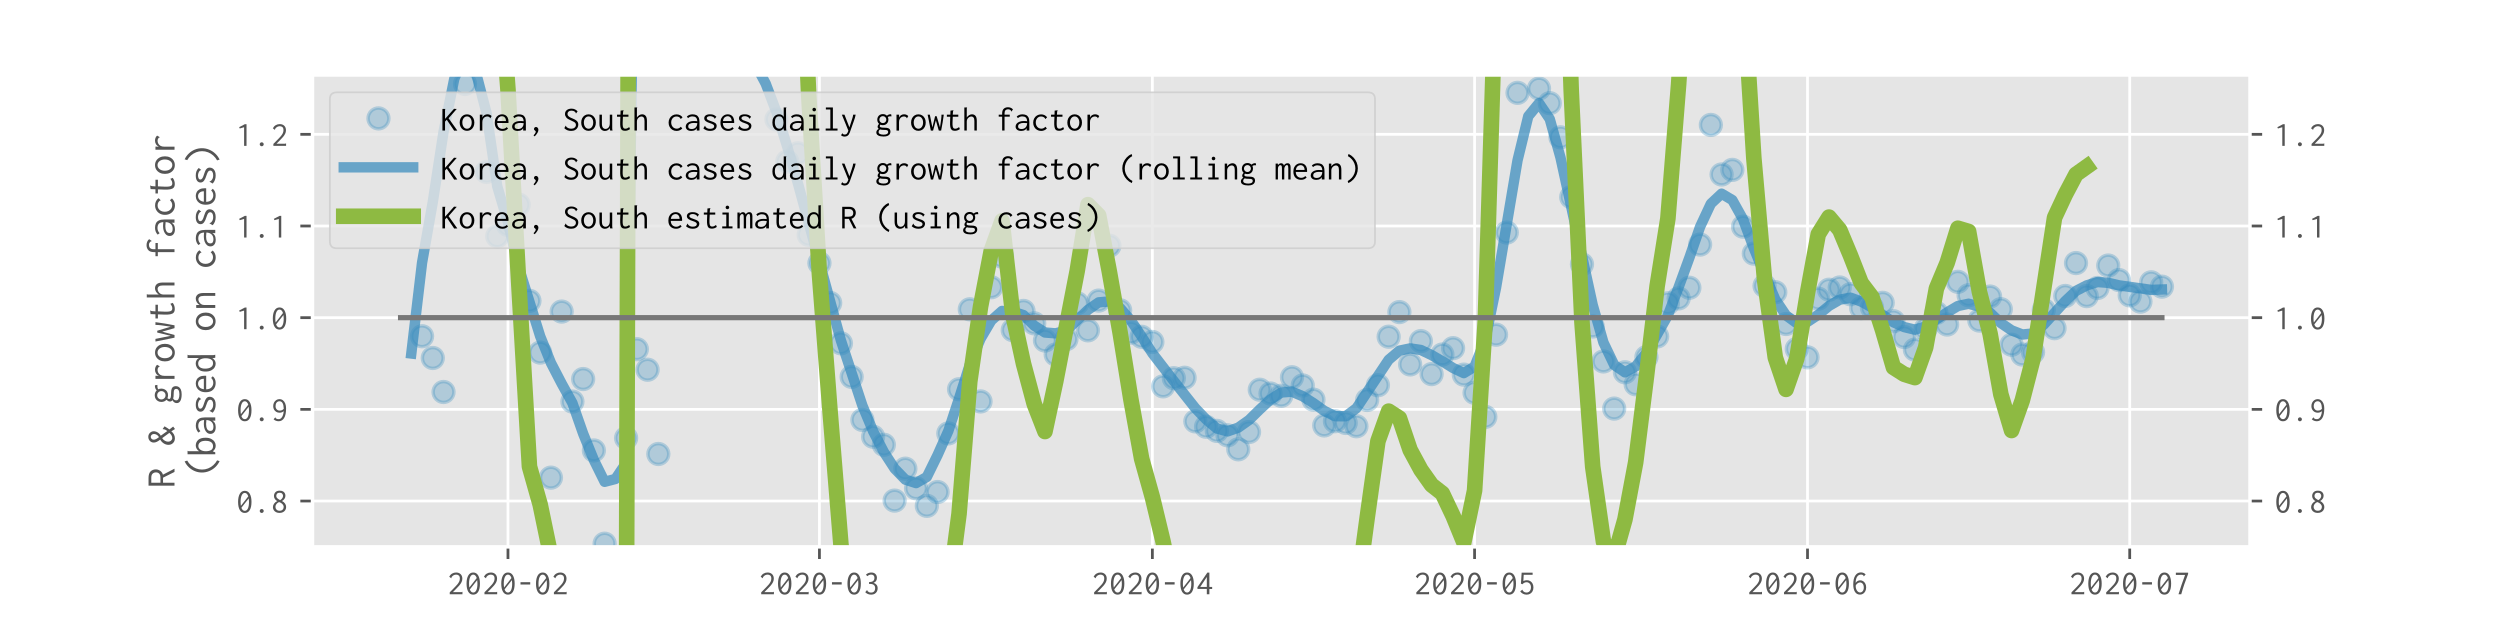 <?xml version="1.0" encoding="utf-8" standalone="no"?>
<!DOCTYPE svg PUBLIC "-//W3C//DTD SVG 1.1//EN"
  "http://www.w3.org/Graphics/SVG/1.1/DTD/svg11.dtd">
<!-- Created with matplotlib (https://matplotlib.org/) -->
<svg height="180pt" version="1.1" viewBox="0 0 720 180" width="720pt" xmlns="http://www.w3.org/2000/svg" xmlns:xlink="http://www.w3.org/1999/xlink">
 <defs>
  <style type="text/css">
*{stroke-linecap:butt;stroke-linejoin:round;}
  </style>
 </defs>
 <g id="figure_1">
  <g id="patch_1">
   <path d="M 0 180 
L 720 180 
L 720 0 
L 0 0 
z
" style="fill:#ffffff;"/>
  </g>
  <g id="axes_1">
   <g id="patch_2">
    <path d="M 90 157.5 
L 648 157.5 
L 648 21.6 
L 90 21.6 
z
" style="fill:#e5e5e5;"/>
   </g>
   <g id="matplotlib.axis_1">
    <g id="xtick_1">
     <g id="line2d_1">
      <path clip-path="url(#p6b1be3c1d8)" d="M 146.295 157.5 
L 146.295 21.6 
" style="fill:none;stroke:#ffffff;stroke-linecap:square;stroke-width:0.8;"/>
     </g>
     <g id="line2d_2">
      <defs>
       <path d="M 0 0 
L 0 3.5 
" id="m51c43487a3" style="stroke:#555555;stroke-width:0.8;"/>
      </defs>
      <g>
       <use style="fill:#555555;stroke:#555555;stroke-width:0.8;" x="146.295" xlink:href="#m51c43487a3" y="157.5"/>
      </g>
     </g>
     <g id="text_1">
      <!-- 2020-02 -->
      <defs>
       <path d="M 7.297 5.594 
Q 14 12.5 19.391 17.844 
Q 24.797 23.203 28.594 27.641 
Q 32.406 32.094 34.406 36.297 
Q 36.406 40.5 36.406 45.094 
Q 36.406 51.594 33.297 54.094 
Q 30.203 56.594 25.797 56.594 
Q 22.203 56.594 19.047 55.047 
Q 15.906 53.5 13.297 50.297 
Q 12.406 48.906 12.203 48.156 
Q 12 47.406 12.094 46.594 
L 11.703 46.094 
L 10.906 46.594 
L 5.797 50.594 
Q 8.797 56.406 14.047 59.547 
Q 19.297 62.703 25.703 62.703 
Q 33.594 62.703 38.594 57.953 
Q 43.594 53.203 43.594 44.906 
Q 43.594 39.703 41.297 35 
Q 39 30.297 35.141 25.688 
Q 31.297 21.094 26.391 16.297 
Q 21.5 11.5 16.297 6.094 
L 39.5 6.094 
Q 41.203 6.094 41.891 6.297 
Q 42.594 6.5 43.203 7.094 
L 43.906 7.094 
L 43.906 0 
L 7.297 0 
z
" id="Inconsolata-Regular-50"/>
       <path d="M 25 -1.094 
Q 15.703 -1.094 10.703 7.203 
Q 5.703 15.5 5.703 30.797 
Q 5.703 45.594 10.703 54.141 
Q 15.703 62.703 25 62.703 
Q 34.297 62.703 39.297 54.141 
Q 44.297 45.594 44.297 30.797 
Q 44.297 15.5 39.297 7.203 
Q 34.297 -1.094 25 -1.094 
z
M 12.906 30.797 
Q 12.906 24.406 13.797 19.406 
L 35 46.703 
Q 33.5 51.406 30.953 54 
Q 28.406 56.594 25 56.594 
Q 19.297 56.594 16.094 49.594 
Q 12.906 42.594 12.906 30.797 
z
M 25 5 
Q 30.703 5 33.891 11.703 
Q 37.094 18.406 37.094 30.797 
Q 37.094 36.297 36.406 40.797 
L 15.203 13.906 
Q 18.297 5 25 5 
z
" id="Inconsolata-Regular-48"/>
       <path d="M 11.094 28.094 
L 11.094 34.797 
L 39.094 34.797 
L 39.094 28.094 
z
" id="Inconsolata-Regular-45"/>
      </defs>
      <g style="fill:#555555;" transform="translate(128.795 171.15)scale(0.1 -0.1)">
       <use xlink:href="#Inconsolata-Regular-50"/>
       <use x="50" xlink:href="#Inconsolata-Regular-48"/>
       <use x="100" xlink:href="#Inconsolata-Regular-50"/>
       <use x="150" xlink:href="#Inconsolata-Regular-48"/>
       <use x="200" xlink:href="#Inconsolata-Regular-45"/>
       <use x="250" xlink:href="#Inconsolata-Regular-48"/>
       <use x="300" xlink:href="#Inconsolata-Regular-50"/>
      </g>
     </g>
    </g>
    <g id="xtick_2">
     <g id="line2d_3">
      <path clip-path="url(#p6b1be3c1d8)" d="M 235.996 157.5 
L 235.996 21.6 
" style="fill:none;stroke:#ffffff;stroke-linecap:square;stroke-width:0.8;"/>
     </g>
     <g id="line2d_4">
      <g>
       <use style="fill:#555555;stroke:#555555;stroke-width:0.8;" x="235.996" xlink:href="#m51c43487a3" y="157.5"/>
      </g>
     </g>
     <g id="text_2">
      <!-- 2020-03 -->
      <defs>
       <path d="M 24 -1.094 
Q 19.094 -1.094 14.594 0.703 
Q 10.094 2.5 6.906 6 
L 11.5 11.5 
L 12.203 12.297 
L 12.703 11.797 
Q 12.797 11 13.094 10.25 
Q 13.406 9.5 14.5 8.297 
Q 16.203 6.797 18.391 5.844 
Q 20.594 4.906 23.703 4.906 
Q 29.703 4.906 32.594 8.406 
Q 35.5 11.906 35.5 17.406 
Q 35.5 24.5 30.75 27.453 
Q 26 30.406 18 29.594 
L 18 35.203 
Q 24.5 35.203 27.797 36.891 
Q 31.094 38.594 32.25 41.438 
Q 33.406 44.297 33.406 47.5 
Q 33.406 51.797 30.953 54.25 
Q 28.5 56.703 24.5 56.703 
Q 21.5 56.703 18.641 55.703 
Q 15.797 54.703 13.094 52.094 
L 8.906 56.297 
Q 12.297 59.797 16.344 61.25 
Q 20.406 62.703 24.406 62.703 
Q 32 62.703 36.297 58.391 
Q 40.594 54.094 40.594 47.203 
Q 40.594 42.297 38.188 38.438 
Q 35.797 34.594 30.797 33 
Q 36.094 31.297 39.391 27.391 
Q 42.703 23.5 42.703 17.094 
Q 42.703 12.203 40.547 8.047 
Q 38.406 3.906 34.25 1.406 
Q 30.094 -1.094 24 -1.094 
z
" id="Inconsolata-Regular-51"/>
      </defs>
      <g style="fill:#555555;" transform="translate(218.496 171.15)scale(0.1 -0.1)">
       <use xlink:href="#Inconsolata-Regular-50"/>
       <use x="50" xlink:href="#Inconsolata-Regular-48"/>
       <use x="100" xlink:href="#Inconsolata-Regular-50"/>
       <use x="150" xlink:href="#Inconsolata-Regular-48"/>
       <use x="200" xlink:href="#Inconsolata-Regular-45"/>
       <use x="250" xlink:href="#Inconsolata-Regular-48"/>
       <use x="300" xlink:href="#Inconsolata-Regular-51"/>
      </g>
     </g>
    </g>
    <g id="xtick_3">
     <g id="line2d_5">
      <path clip-path="url(#p6b1be3c1d8)" d="M 331.882 157.5 
L 331.882 21.6 
" style="fill:none;stroke:#ffffff;stroke-linecap:square;stroke-width:0.8;"/>
     </g>
     <g id="line2d_6">
      <g>
       <use style="fill:#555555;stroke:#555555;stroke-width:0.8;" x="331.882" xlink:href="#m51c43487a3" y="157.5"/>
      </g>
     </g>
     <g id="text_3">
      <!-- 2020-04 -->
      <defs>
       <path d="M 31.797 0 
L 31.797 15.297 
L 4.797 15.297 
L 4.797 20.406 
L 33.297 62.406 
L 39.203 62.406 
L 39.203 21.094 
L 47.203 21.094 
L 47.203 15.203 
L 39.203 15.203 
L 39.203 0 
z
M 12.906 21.203 
L 31.797 21.203 
L 31.797 49.797 
z
" id="Inconsolata-Regular-52"/>
      </defs>
      <g style="fill:#555555;" transform="translate(314.382 171.15)scale(0.1 -0.1)">
       <use xlink:href="#Inconsolata-Regular-50"/>
       <use x="50" xlink:href="#Inconsolata-Regular-48"/>
       <use x="100" xlink:href="#Inconsolata-Regular-50"/>
       <use x="150" xlink:href="#Inconsolata-Regular-48"/>
       <use x="200" xlink:href="#Inconsolata-Regular-45"/>
       <use x="250" xlink:href="#Inconsolata-Regular-48"/>
       <use x="300" xlink:href="#Inconsolata-Regular-52"/>
      </g>
     </g>
    </g>
    <g id="xtick_4">
     <g id="line2d_7">
      <path clip-path="url(#p6b1be3c1d8)" d="M 424.676 157.5 
L 424.676 21.6 
" style="fill:none;stroke:#ffffff;stroke-linecap:square;stroke-width:0.8;"/>
     </g>
     <g id="line2d_8">
      <g>
       <use style="fill:#555555;stroke:#555555;stroke-width:0.8;" x="424.676" xlink:href="#m51c43487a3" y="157.5"/>
      </g>
     </g>
     <g id="text_4">
      <!-- 2020-05 -->
      <defs>
       <path d="M 24.906 -1.094 
Q 19.203 -1.094 14.344 1.406 
Q 9.5 3.906 6.406 8.5 
L 12.797 13.297 
L 13.203 12.797 
Q 13.094 12 13.438 11.297 
Q 13.797 10.594 14.797 9.297 
Q 16.797 7.094 19.25 6.047 
Q 21.703 5 25.297 5 
Q 28.5 5 31.25 6.797 
Q 34 8.594 35.703 11.938 
Q 37.406 15.297 37.406 19.906 
Q 37.406 26.906 33.656 30.797 
Q 29.906 34.703 24.594 34.703 
Q 21.406 34.703 18.297 33.141 
Q 15.203 31.594 12.906 28.797 
L 8.5 30.594 
L 10.594 62.297 
L 42.203 62.297 
L 42.203 56 
L 16.5 56 
L 15.5 38.094 
Q 20.5 40.5 25.703 40.5 
Q 31.094 40.5 35.344 37.953 
Q 39.594 35.406 42.047 30.703 
Q 44.5 26 44.5 19.594 
Q 44.5 13.203 41.891 8.547 
Q 39.297 3.906 34.891 1.406 
Q 30.5 -1.094 24.906 -1.094 
z
" id="Inconsolata-Regular-53"/>
      </defs>
      <g style="fill:#555555;" transform="translate(407.176 171.15)scale(0.1 -0.1)">
       <use xlink:href="#Inconsolata-Regular-50"/>
       <use x="50" xlink:href="#Inconsolata-Regular-48"/>
       <use x="100" xlink:href="#Inconsolata-Regular-50"/>
       <use x="150" xlink:href="#Inconsolata-Regular-48"/>
       <use x="200" xlink:href="#Inconsolata-Regular-45"/>
       <use x="250" xlink:href="#Inconsolata-Regular-48"/>
       <use x="300" xlink:href="#Inconsolata-Regular-53"/>
      </g>
     </g>
    </g>
    <g id="xtick_5">
     <g id="line2d_9">
      <path clip-path="url(#p6b1be3c1d8)" d="M 520.563 157.5 
L 520.563 21.6 
" style="fill:none;stroke:#ffffff;stroke-linecap:square;stroke-width:0.8;"/>
     </g>
     <g id="line2d_10">
      <g>
       <use style="fill:#555555;stroke:#555555;stroke-width:0.8;" x="520.563" xlink:href="#m51c43487a3" y="157.5"/>
      </g>
     </g>
     <g id="text_5">
      <!-- 2020-06 -->
      <defs>
       <path d="M 26.094 -1 
Q 16.797 -1 11.75 6.891 
Q 6.703 14.797 6.703 28.406 
Q 6.703 45.203 12.703 54.094 
Q 18.703 63 28.703 63 
Q 36.594 63 42.406 57.297 
L 38 52.297 
L 37.297 51.5 
L 36.797 52 
Q 36.703 52.797 36.344 53.5 
Q 36 54.203 34.703 55.297 
Q 32.5 56.797 28.906 56.797 
Q 26.906 56.797 24.297 55.844 
Q 21.703 54.906 19.297 52.297 
Q 16.906 49.703 15.297 44.953 
Q 13.703 40.203 13.594 32.703 
Q 15.703 36.203 19.25 38.203 
Q 22.797 40.203 26.797 40.203 
Q 31.5 40.203 35.344 37.641 
Q 39.203 35.094 41.547 30.547 
Q 43.906 26 43.906 19.797 
Q 43.906 13.594 41.5 8.891 
Q 39.094 4.203 35.094 1.594 
Q 31.094 -1 26.094 -1 
z
M 26.406 5.203 
Q 30.703 5.203 33.891 8.891 
Q 37.094 12.594 37.094 19.703 
Q 37.094 24.703 35.438 27.891 
Q 33.797 31.094 31.297 32.594 
Q 28.797 34.094 26.203 34.094 
Q 22.594 34.094 19.297 31.641 
Q 16 29.203 14 25.703 
Q 13.594 22.297 14.25 18.688 
Q 14.906 15.094 16.547 12.047 
Q 18.203 9 20.703 7.094 
Q 23.203 5.203 26.406 5.203 
z
" id="Inconsolata-Regular-54"/>
      </defs>
      <g style="fill:#555555;" transform="translate(503.063 171.15)scale(0.1 -0.1)">
       <use xlink:href="#Inconsolata-Regular-50"/>
       <use x="50" xlink:href="#Inconsolata-Regular-48"/>
       <use x="100" xlink:href="#Inconsolata-Regular-50"/>
       <use x="150" xlink:href="#Inconsolata-Regular-48"/>
       <use x="200" xlink:href="#Inconsolata-Regular-45"/>
       <use x="250" xlink:href="#Inconsolata-Regular-48"/>
       <use x="300" xlink:href="#Inconsolata-Regular-54"/>
      </g>
     </g>
    </g>
    <g id="xtick_6">
     <g id="line2d_11">
      <path clip-path="url(#p6b1be3c1d8)" d="M 613.357 157.5 
L 613.357 21.6 
" style="fill:none;stroke:#ffffff;stroke-linecap:square;stroke-width:0.8;"/>
     </g>
     <g id="line2d_12">
      <g>
       <use style="fill:#555555;stroke:#555555;stroke-width:0.8;" x="613.357" xlink:href="#m51c43487a3" y="157.5"/>
      </g>
     </g>
     <g id="text_6">
      <!-- 2020-07 -->
      <defs>
       <path d="M 15.5 0 
Q 19.906 14.297 24.594 28.094 
Q 29.297 41.906 34.5 55.703 
L 7.906 55.703 
L 7.906 62.297 
L 43.203 62.297 
L 43.203 58.406 
Q 37.5 44 32.5 29.5 
Q 27.5 15 23.406 0 
z
" id="Inconsolata-Regular-55"/>
      </defs>
      <g style="fill:#555555;" transform="translate(595.857 171.15)scale(0.1 -0.1)">
       <use xlink:href="#Inconsolata-Regular-50"/>
       <use x="50" xlink:href="#Inconsolata-Regular-48"/>
       <use x="100" xlink:href="#Inconsolata-Regular-50"/>
       <use x="150" xlink:href="#Inconsolata-Regular-48"/>
       <use x="200" xlink:href="#Inconsolata-Regular-45"/>
       <use x="250" xlink:href="#Inconsolata-Regular-48"/>
       <use x="300" xlink:href="#Inconsolata-Regular-55"/>
      </g>
     </g>
    </g>
   </g>
   <g id="matplotlib.axis_2">
    <g id="ytick_1">
     <g id="line2d_13">
      <path clip-path="url(#p6b1be3c1d8)" d="M 90 144.298 
L 648 144.298 
" style="fill:none;stroke:#ffffff;stroke-linecap:square;stroke-width:0.8;"/>
     </g>
     <g id="line2d_14">
      <defs>
       <path d="M 0 0 
L -3.5 0 
" id="m69ea020ec5" style="stroke:#555555;stroke-width:0.8;"/>
      </defs>
      <g>
       <use style="fill:#555555;stroke:#555555;stroke-width:0.8;" x="90" xlink:href="#m69ea020ec5" y="144.298"/>
      </g>
     </g>
     <g id="line2d_15">
      <defs>
       <path d="M 0 0 
L 3.5 0 
" id="m7b965b3b05" style="stroke:#555555;stroke-width:0.8;"/>
      </defs>
      <g>
       <use style="fill:#555555;stroke:#555555;stroke-width:0.8;" x="648" xlink:href="#m7b965b3b05" y="144.298"/>
      </g>
     </g>
     <g id="text_7">
      <!-- 0.8 -->
      <defs>
       <path d="M 23.797 -1.094 
Q 21.406 -1.094 19.703 0.594 
Q 18 2.297 18 4.594 
Q 18 6.906 19.703 8.594 
Q 21.406 10.297 23.797 10.297 
Q 26.094 10.297 27.797 8.594 
Q 29.5 6.906 29.5 4.594 
Q 29.5 2.297 27.797 0.594 
Q 26.094 -1.094 23.797 -1.094 
z
" id="Inconsolata-Regular-46"/>
       <path d="M 25 -1 
Q 19.094 -1 14.844 1.25 
Q 10.594 3.5 8.297 7.297 
Q 6 11.094 6 15.703 
Q 6 21.094 9.391 25.797 
Q 12.797 30.5 18.5 33.094 
Q 14.203 35.297 11.594 39.25 
Q 9 43.203 9 47.703 
Q 9 54.094 13.141 58.594 
Q 17.297 63.094 25.5 63.094 
Q 31.297 63.094 34.891 61.094 
Q 38.5 59.094 40.25 55.75 
Q 42 52.406 42 48.297 
Q 42 43.797 39.297 39.75 
Q 36.594 35.703 32.094 33.297 
Q 37.5 30.797 40.797 26.141 
Q 44.094 21.5 44.094 16.094 
Q 44.094 11.203 41.75 7.344 
Q 39.406 3.5 35.156 1.25 
Q 30.906 -1 25 -1 
z
M 26.703 35.797 
Q 30.406 37.797 32.797 41.188 
Q 35.203 44.594 35.203 48.094 
Q 35.203 51.594 32.75 54.391 
Q 30.297 57.203 25.297 57.203 
Q 20.406 57.203 18.047 54.5 
Q 15.703 51.797 15.703 48.406 
Q 15.703 43.797 18.891 41.047 
Q 22.094 38.297 26.703 35.797 
z
M 25.203 5.297 
Q 31 5.297 34 8.438 
Q 37 11.594 37 16.094 
Q 37 20.703 33.391 24.547 
Q 29.797 28.406 23.703 30.297 
Q 19.203 28.406 16.203 24.656 
Q 13.203 20.906 13.203 16.406 
Q 13.203 11.906 16.344 8.594 
Q 19.5 5.297 25.203 5.297 
z
" id="Inconsolata-Regular-56"/>
      </defs>
      <g style="fill:#555555;" transform="translate(68 147.623)scale(0.1 -0.1)">
       <use xlink:href="#Inconsolata-Regular-48"/>
       <use x="50" xlink:href="#Inconsolata-Regular-46"/>
       <use x="100" xlink:href="#Inconsolata-Regular-56"/>
      </g>
     </g>
     <g id="text_8">
      <!-- 0.8 -->
      <g style="fill:#555555;" transform="translate(655 147.623)scale(0.1 -0.1)">
       <use xlink:href="#Inconsolata-Regular-48"/>
       <use x="50" xlink:href="#Inconsolata-Regular-46"/>
       <use x="100" xlink:href="#Inconsolata-Regular-56"/>
      </g>
     </g>
    </g>
    <g id="ytick_2">
     <g id="line2d_16">
      <path clip-path="url(#p6b1be3c1d8)" d="M 90 117.895 
L 648 117.895 
" style="fill:none;stroke:#ffffff;stroke-linecap:square;stroke-width:0.8;"/>
     </g>
     <g id="line2d_17">
      <g>
       <use style="fill:#555555;stroke:#555555;stroke-width:0.8;" x="90" xlink:href="#m69ea020ec5" y="117.895"/>
      </g>
     </g>
     <g id="line2d_18">
      <g>
       <use style="fill:#555555;stroke:#555555;stroke-width:0.8;" x="648" xlink:href="#m7b965b3b05" y="117.895"/>
      </g>
     </g>
     <g id="text_9">
      <!-- 0.9 -->
      <defs>
       <path d="M 22.797 -1 
Q 13.797 -1 7.906 4.703 
L 12.203 9.594 
L 12.906 10.406 
L 13.406 9.906 
Q 13.5 9.094 13.891 8.438 
Q 14.297 7.797 15.5 6.703 
Q 18.203 5 22.203 5 
Q 27 5 30.141 8.297 
Q 33.297 11.594 35 16.844 
Q 36.703 22.094 37.094 28.094 
Q 34.703 26 31.797 24.797 
Q 28.906 23.594 24.906 23.594 
Q 19.797 23.594 15.688 26 
Q 11.594 28.406 9.188 32.656 
Q 6.797 36.906 6.797 42.406 
Q 6.797 48.297 9.188 52.844 
Q 11.594 57.406 15.688 60.047 
Q 19.797 62.703 24.703 62.703 
Q 30.594 62.703 34.891 59.297 
Q 39.203 55.906 41.547 49.953 
Q 43.906 44 43.906 36.297 
Q 43.906 17.5 38.297 8.344 
Q 32.703 -0.797 22.797 -1 
z
M 13.594 42.5 
Q 13.594 36.594 17 33.141 
Q 20.406 29.703 25 29.703 
Q 29.203 29.703 32 30.891 
Q 34.797 32.094 37.203 34.906 
Q 36.5 56.594 25 56.594 
Q 19.906 56.594 16.75 52.844 
Q 13.594 49.094 13.594 42.5 
z
" id="Inconsolata-Regular-57"/>
      </defs>
      <g style="fill:#555555;" transform="translate(68 121.22)scale(0.1 -0.1)">
       <use xlink:href="#Inconsolata-Regular-48"/>
       <use x="50" xlink:href="#Inconsolata-Regular-46"/>
       <use x="100" xlink:href="#Inconsolata-Regular-57"/>
      </g>
     </g>
     <g id="text_10">
      <!-- 0.9 -->
      <g style="fill:#555555;" transform="translate(655 121.22)scale(0.1 -0.1)">
       <use xlink:href="#Inconsolata-Regular-48"/>
       <use x="50" xlink:href="#Inconsolata-Regular-46"/>
       <use x="100" xlink:href="#Inconsolata-Regular-57"/>
      </g>
     </g>
    </g>
    <g id="ytick_3">
     <g id="line2d_19">
      <path clip-path="url(#p6b1be3c1d8)" d="M 90 91.491 
L 648 91.491 
" style="fill:none;stroke:#ffffff;stroke-linecap:square;stroke-width:0.8;"/>
     </g>
     <g id="line2d_20">
      <g>
       <use style="fill:#555555;stroke:#555555;stroke-width:0.8;" x="90" xlink:href="#m69ea020ec5" y="91.491"/>
      </g>
     </g>
     <g id="line2d_21">
      <g>
       <use style="fill:#555555;stroke:#555555;stroke-width:0.8;" x="648" xlink:href="#m7b965b3b05" y="91.491"/>
      </g>
     </g>
     <g id="text_11">
      <!-- 1.0 -->
      <defs>
       <path d="M 23 0 
L 23 53.703 
L 10.406 50 
L 8.797 53.906 
L 25.094 62.406 
L 30 62.406 
L 30 0 
z
" id="Inconsolata-Regular-49"/>
      </defs>
      <g style="fill:#555555;" transform="translate(68 94.816)scale(0.1 -0.1)">
       <use xlink:href="#Inconsolata-Regular-49"/>
       <use x="50" xlink:href="#Inconsolata-Regular-46"/>
       <use x="100" xlink:href="#Inconsolata-Regular-48"/>
      </g>
     </g>
     <g id="text_12">
      <!-- 1.0 -->
      <g style="fill:#555555;" transform="translate(655 94.816)scale(0.1 -0.1)">
       <use xlink:href="#Inconsolata-Regular-49"/>
       <use x="50" xlink:href="#Inconsolata-Regular-46"/>
       <use x="100" xlink:href="#Inconsolata-Regular-48"/>
      </g>
     </g>
    </g>
    <g id="ytick_4">
     <g id="line2d_22">
      <path clip-path="url(#p6b1be3c1d8)" d="M 90 65.087 
L 648 65.087 
" style="fill:none;stroke:#ffffff;stroke-linecap:square;stroke-width:0.8;"/>
     </g>
     <g id="line2d_23">
      <g>
       <use style="fill:#555555;stroke:#555555;stroke-width:0.8;" x="90" xlink:href="#m69ea020ec5" y="65.087"/>
      </g>
     </g>
     <g id="line2d_24">
      <g>
       <use style="fill:#555555;stroke:#555555;stroke-width:0.8;" x="648" xlink:href="#m7b965b3b05" y="65.087"/>
      </g>
     </g>
     <g id="text_13">
      <!-- 1.1 -->
      <g style="fill:#555555;" transform="translate(68 68.412)scale(0.1 -0.1)">
       <use xlink:href="#Inconsolata-Regular-49"/>
       <use x="50" xlink:href="#Inconsolata-Regular-46"/>
       <use x="100" xlink:href="#Inconsolata-Regular-49"/>
      </g>
     </g>
     <g id="text_14">
      <!-- 1.1 -->
      <g style="fill:#555555;" transform="translate(655 68.412)scale(0.1 -0.1)">
       <use xlink:href="#Inconsolata-Regular-49"/>
       <use x="50" xlink:href="#Inconsolata-Regular-46"/>
       <use x="100" xlink:href="#Inconsolata-Regular-49"/>
      </g>
     </g>
    </g>
    <g id="ytick_5">
     <g id="line2d_25">
      <path clip-path="url(#p6b1be3c1d8)" d="M 90 38.684 
L 648 38.684 
" style="fill:none;stroke:#ffffff;stroke-linecap:square;stroke-width:0.8;"/>
     </g>
     <g id="line2d_26">
      <g>
       <use style="fill:#555555;stroke:#555555;stroke-width:0.8;" x="90" xlink:href="#m69ea020ec5" y="38.684"/>
      </g>
     </g>
     <g id="line2d_27">
      <g>
       <use style="fill:#555555;stroke:#555555;stroke-width:0.8;" x="648" xlink:href="#m7b965b3b05" y="38.684"/>
      </g>
     </g>
     <g id="text_15">
      <!-- 1.2 -->
      <g style="fill:#555555;" transform="translate(68 42.009)scale(0.1 -0.1)">
       <use xlink:href="#Inconsolata-Regular-49"/>
       <use x="50" xlink:href="#Inconsolata-Regular-46"/>
       <use x="100" xlink:href="#Inconsolata-Regular-50"/>
      </g>
     </g>
     <g id="text_16">
      <!-- 1.2 -->
      <g style="fill:#555555;" transform="translate(655 42.009)scale(0.1 -0.1)">
       <use xlink:href="#Inconsolata-Regular-49"/>
       <use x="50" xlink:href="#Inconsolata-Regular-46"/>
       <use x="100" xlink:href="#Inconsolata-Regular-50"/>
      </g>
     </g>
    </g>
    <g id="text_17">
     <!-- R &amp; growth factor -->
     <defs>
      <path d="M 5.594 0 
L 5.594 62.297 
L 24 62.297 
Q 35 62.297 39.844 57.391 
Q 44.703 52.5 44.703 44.5 
Q 44.703 41 43.141 37.5 
Q 41.594 34 38.75 31.391 
Q 35.906 28.797 32 27.797 
L 46.406 0 
L 38.594 0 
L 24.797 27.5 
L 12.703 27.5 
L 12.703 0 
z
M 12.703 33.703 
L 24.797 33.703 
Q 31.5 33.703 34.5 36.641 
Q 37.5 39.594 37.5 44.5 
Q 37.5 49.203 34.5 52.453 
Q 31.5 55.703 24.797 55.703 
L 12.703 55.703 
z
" id="Inconsolata-Regular-82"/>
      <path id="Inconsolata-Regular-32"/>
      <path d="M 41.594 -1.203 
L 36.094 7.594 
Q 33 3.703 28.547 1.344 
Q 24.094 -1 19.203 -1 
Q 14.703 -1 11.141 1.047 
Q 7.594 3.094 5.594 6.547 
Q 3.594 10 3.594 14.094 
Q 3.594 20.406 7.047 25.75 
Q 10.5 31.094 16.203 34.297 
Q 9.094 42.906 9.094 49.797 
Q 9.094 53.594 10.938 56.547 
Q 12.797 59.5 15.938 61.203 
Q 19.094 62.906 22.797 62.906 
Q 26.906 62.906 29.906 61 
Q 32.906 59.094 34.594 56.141 
Q 36.297 53.203 36.297 49.797 
Q 36.297 46.594 34.891 43.25 
Q 33.5 39.906 31.094 37.203 
Q 28.703 34.5 25.5 33 
L 36.703 17.297 
Q 39.297 20.406 40.141 22.547 
Q 41 24.703 41.203 27.406 
Q 41.203 28 41.594 28.406 
L 48.094 23.906 
Q 46.406 20.906 44.5 18 
Q 42.594 15.094 40.5 12.297 
L 47.5 3.203 
z
M 22.094 37.297 
Q 25.703 39 27.703 42.453 
Q 29.703 45.906 29.703 49.203 
Q 29.703 52.5 27.641 54.75 
Q 25.594 57 22.906 57 
Q 20.094 57 18.047 55 
Q 16 53 16 49.703 
Q 16 44.906 22.094 37.297 
z
M 19.906 5.406 
Q 23.5 5.406 26.547 7.297 
Q 29.594 9.203 32.406 12.297 
L 19.703 29.594 
Q 15.703 27.094 13.453 23.094 
Q 11.203 19.094 11.203 15.203 
Q 11.203 11.094 13.797 8.25 
Q 16.406 5.406 19.906 5.406 
z
" id="Inconsolata-Regular-38"/>
      <path d="M 22.594 15.5 
Q 18.703 15.5 15.5 16.906 
Q 13.703 14.703 13.703 12.703 
Q 13.703 10.297 16.703 9.25 
Q 19.703 8.203 27.703 8.203 
Q 34.703 8.203 38.297 6.703 
Q 41.906 5.203 43.203 2.594 
Q 44.5 0 44.5 -3.406 
Q 44.5 -6.906 42.594 -10.094 
Q 40.703 -13.297 36.344 -15.25 
Q 32 -17.203 24.703 -17.203 
Q 15.094 -17.203 9.438 -14.25 
Q 3.797 -11.297 3.797 -5.406 
Q 3.797 -1.703 5.891 0.938 
Q 8 3.594 10.906 4.906 
Q 7.594 7.094 7.594 11 
Q 7.594 13.203 8.688 15.297 
Q 9.797 17.406 11.703 19.406 
Q 6.594 23.906 6.594 31.5 
Q 6.594 35.906 8.547 39.5 
Q 10.5 43.094 14.094 45.25 
Q 17.703 47.406 22.594 47.406 
Q 26.297 47.406 29.25 46.156 
Q 32.203 44.906 34.297 42.703 
Q 36.906 45.094 39.797 46.141 
Q 42.703 47.203 46.594 46.906 
L 47.5 41 
Q 44.5 41.297 41.844 40.891 
Q 39.203 40.5 36.906 39 
Q 38.594 35.594 38.594 31.5 
Q 38.594 27.094 36.641 23.438 
Q 34.703 19.797 31.141 17.641 
Q 27.594 15.5 22.594 15.5 
z
M 22.594 21.5 
Q 27 21.5 29.797 24.453 
Q 32.594 27.406 32.594 31.5 
Q 32.594 35.594 29.797 38.547 
Q 27 41.5 22.594 41.5 
Q 18.297 41.5 15.438 38.547 
Q 12.594 35.594 12.594 31.5 
Q 12.594 27.406 15.438 24.453 
Q 18.297 21.5 22.594 21.5 
z
M 10.406 -4.594 
Q 10.406 -8 14.25 -9.891 
Q 18.094 -11.797 24.797 -11.797 
Q 31.594 -11.797 34.75 -9.75 
Q 37.906 -7.703 37.906 -4.5 
Q 37.906 -2.297 37.094 -0.891 
Q 36.297 0.5 33.797 1.203 
Q 31.297 1.906 26.203 1.906 
Q 22.703 1.906 19.844 2.203 
Q 17 2.5 14.703 3.203 
Q 12.406 1.594 11.406 -0.047 
Q 10.406 -1.703 10.406 -4.594 
z
" id="Inconsolata-Regular-103"/>
      <path d="M 11.906 45.703 
L 19.406 45.703 
L 19.203 37.297 
Q 21.094 41.906 25.094 44.344 
Q 29.094 46.797 33.703 46.797 
Q 41 46.797 45.797 41.797 
L 42.594 36.203 
L 42.203 35.297 
L 41.5 35.703 
Q 41.297 36.5 40.891 37.203 
Q 40.5 37.906 39.203 38.906 
Q 37.594 39.906 36.25 40.25 
Q 34.906 40.594 33.203 40.594 
Q 29.906 40.594 26.656 38.891 
Q 23.406 37.203 21.297 33.594 
Q 19.203 30 19.203 24.203 
L 19.203 -0.094 
L 11.906 -0.094 
z
" id="Inconsolata-Regular-114"/>
      <path d="M 25 -0.797 
Q 18.797 -0.797 14.047 2.25 
Q 9.297 5.297 6.594 10.641 
Q 3.906 16 3.906 22.906 
Q 3.906 29.906 6.594 35.25 
Q 9.297 40.594 14.047 43.641 
Q 18.797 46.703 25 46.703 
Q 31.203 46.703 35.953 43.641 
Q 40.703 40.594 43.391 35.25 
Q 46.094 29.906 46.094 22.906 
Q 46.094 16 43.391 10.641 
Q 40.703 5.297 35.953 2.25 
Q 31.203 -0.797 25 -0.797 
z
M 25 5.203 
Q 29 5.203 32 7.5 
Q 35 9.797 36.75 13.797 
Q 38.5 17.797 38.5 23 
Q 38.5 30.797 34.703 35.75 
Q 30.906 40.703 25 40.703 
Q 19.094 40.703 15.297 35.75 
Q 11.5 30.797 11.5 23 
Q 11.5 17.797 13.25 13.797 
Q 15 9.797 18.047 7.5 
Q 21.094 5.203 25 5.203 
z
" id="Inconsolata-Regular-111"/>
      <path d="M 10.797 -0.094 
L 1.594 45.703 
L 7.906 45.703 
L 15.297 9 
L 23.094 41.406 
L 27.5 41.406 
L 37.203 9.094 
Q 38.5 18 39.344 23.703 
Q 40.203 29.406 40.641 33.047 
Q 41.094 36.703 41.25 39.203 
Q 41.406 41.703 41.406 44.203 
L 41.406 45.703 
L 48.094 45.703 
Q 45.094 22.5 40.5 -0.094 
L 33.703 -0.094 
L 25.297 29.5 
L 17.297 -0.094 
z
" id="Inconsolata-Regular-119"/>
      <path d="M 29.906 -0.703 
Q 24 -0.703 20.953 2 
Q 17.906 4.703 16.906 10.344 
Q 15.906 16 16.203 24.797 
L 16.797 39.797 
L 7 39.797 
L 7 45.703 
L 17 45.703 
L 17.406 57.406 
L 24.906 58.297 
L 25.906 58.406 
L 26 57.703 
Q 25.5 57 25.141 56.297 
Q 24.797 55.594 24.594 53.906 
L 23.906 45.703 
L 39.906 45.703 
L 39.906 39.797 
L 24 39.797 
L 23.297 24.297 
Q 23 16.703 23.703 12.547 
Q 24.406 8.406 26.203 6.844 
Q 28 5.297 31 5.297 
Q 34.297 5.297 36.844 6.594 
Q 39.406 7.906 42.203 9.906 
L 44.406 4.203 
Q 41 1.703 37.391 0.5 
Q 33.797 -0.703 29.906 -0.703 
z
" id="Inconsolata-Regular-116"/>
      <path d="M 7.297 66.5 
L 15.203 66.5 
L 15.203 65.797 
Q 14.594 65.203 14.438 64.5 
Q 14.297 63.797 14.297 62.094 
L 14.297 37.594 
Q 17 41.797 21.047 44.297 
Q 25.094 46.797 29.297 46.797 
Q 35.5 46.797 39.344 42.438 
Q 43.203 38.094 43.203 27.703 
L 43.203 0 
L 36.203 0 
L 36.203 27.5 
Q 36.203 34.703 33.75 37.594 
Q 31.297 40.5 27.797 40.5 
Q 24.797 40.5 21.641 38.797 
Q 18.5 37.094 16.391 33.938 
Q 14.297 30.797 14.297 26.297 
L 14.297 0 
L 7.297 0 
z
" id="Inconsolata-Regular-104"/>
      <path d="M 16.203 40 
L 6.297 40 
L 6.297 45.703 
L 16.203 45.703 
L 16.203 49.5 
Q 16.203 58.703 20.953 62.891 
Q 25.703 67.094 33 67.094 
Q 37.297 67.094 41.047 65.547 
Q 44.797 64 47.297 60.797 
L 43.5 55.5 
L 42.906 54.703 
L 42.297 55.094 
Q 42.203 55.906 41.891 56.703 
Q 41.594 57.5 40.5 58.703 
Q 38.906 60.094 37.297 60.688 
Q 35.703 61.297 33.203 61.297 
Q 28.906 61.297 26 58.641 
Q 23.094 56 23.094 49.5 
L 23.094 45.703 
L 38.094 45.703 
L 38.094 40 
L 23.094 40 
L 23.094 0 
L 16.203 0 
z
" id="Inconsolata-Regular-102"/>
      <path d="M 21.094 -1.094 
Q 13.297 -1.094 9.094 2.453 
Q 4.906 6 4.906 11.5 
Q 4.906 16.406 8 19.953 
Q 11.094 23.5 16.344 25.453 
Q 21.594 27.406 27.906 27.406 
Q 30.203 27.406 32.75 27.297 
Q 35.297 27.203 38.203 26.797 
Q 37.594 34.797 34.047 37.797 
Q 30.5 40.797 23.906 40.797 
Q 20.594 40.797 17.391 39.547 
Q 14.203 38.297 11.594 35.703 
L 8.094 40.297 
Q 11.297 43.5 15.5 45.094 
Q 19.703 46.703 24.406 46.703 
Q 30.5 46.703 35 44.703 
Q 39.5 42.703 42 37.797 
Q 44.5 32.906 44.5 24.297 
L 44.5 0 
L 36.703 0 
L 36.703 7 
Q 35 3.703 32.344 1.953 
Q 29.703 0.203 26.75 -0.438 
Q 23.797 -1.094 21.094 -1.094 
z
M 12.094 11.906 
Q 12.094 7.594 14.891 6 
Q 17.703 4.406 21.797 4.406 
Q 29.203 4.406 33.5 8.75 
Q 37.797 13.094 38.203 21.297 
Q 33 22 28.5 22 
Q 21.297 22 16.688 19.594 
Q 12.094 17.203 12.094 11.906 
z
" id="Inconsolata-Regular-97"/>
      <path d="M 28.5 -1.094 
Q 21.906 -1.094 16.703 2 
Q 11.5 5.094 8.547 10.5 
Q 5.594 15.906 5.594 22.797 
Q 5.594 29.703 8.547 35.047 
Q 11.5 40.406 16.641 43.5 
Q 21.797 46.594 28.406 46.594 
Q 34 46.594 38.453 44.344 
Q 42.906 42.094 45.703 38.094 
L 41.203 33.703 
L 40.5 33 
L 40 33.5 
Q 40 34.297 39.641 35 
Q 39.297 35.703 38.094 36.906 
Q 35.906 38.906 33.406 39.703 
Q 30.906 40.5 27.594 40.5 
Q 23.797 40.5 20.438 38.391 
Q 17.094 36.297 15.047 32.438 
Q 13 28.594 13 23.297 
Q 13 18.203 15.047 14.141 
Q 17.094 10.094 20.688 7.75 
Q 24.297 5.406 28.906 5.406 
Q 35.797 5.406 40.797 11 
L 45 6.094 
Q 38.297 -1.094 28.5 -1.094 
z
" id="Inconsolata-Regular-99"/>
     </defs>
     <g style="fill:#555555;" transform="translate(50.254 140.55)rotate(-90)scale(0.12 -0.12)">
      <use xlink:href="#Inconsolata-Regular-82"/>
      <use x="50" xlink:href="#Inconsolata-Regular-32"/>
      <use x="100" xlink:href="#Inconsolata-Regular-38"/>
      <use x="150" xlink:href="#Inconsolata-Regular-32"/>
      <use x="200" xlink:href="#Inconsolata-Regular-103"/>
      <use x="250" xlink:href="#Inconsolata-Regular-114"/>
      <use x="300" xlink:href="#Inconsolata-Regular-111"/>
      <use x="350" xlink:href="#Inconsolata-Regular-119"/>
      <use x="400" xlink:href="#Inconsolata-Regular-116"/>
      <use x="450" xlink:href="#Inconsolata-Regular-104"/>
      <use x="500" xlink:href="#Inconsolata-Regular-32"/>
      <use x="550" xlink:href="#Inconsolata-Regular-102"/>
      <use x="600" xlink:href="#Inconsolata-Regular-97"/>
      <use x="650" xlink:href="#Inconsolata-Regular-99"/>
      <use x="700" xlink:href="#Inconsolata-Regular-116"/>
      <use x="750" xlink:href="#Inconsolata-Regular-111"/>
      <use x="800" xlink:href="#Inconsolata-Regular-114"/>
     </g>
     <!-- (based on cases) -->
     <defs>
      <path d="M 39.5 -10.406 
Q 31.203 -6.5 25.047 0.047 
Q 18.906 6.594 15.547 14.844 
Q 12.203 23.094 12.203 32 
Q 12.203 40.906 15.5 48.953 
Q 18.797 57 24.797 63.344 
Q 30.797 69.703 38.906 73.5 
L 40.797 67.297 
Q 34.406 63.797 29.547 58.297 
Q 24.703 52.797 22 46 
Q 19.297 39.203 19.297 31.703 
Q 19.297 24.203 22 17.297 
Q 24.703 10.406 29.703 4.797 
Q 34.703 -0.797 41.406 -4.406 
z
" id="Inconsolata-Regular-40"/>
      <path d="M 26.594 -1.094 
Q 22.406 -1.094 18.906 0.797 
Q 15.406 2.703 13.094 6 
L 10.594 0 
L 6 0 
L 6 66.5 
L 14.203 66.5 
L 14.203 65.797 
Q 13.594 65.203 13.438 64.5 
Q 13.297 63.797 13.297 62.094 
L 13.297 38.703 
Q 15.5 42.406 19.25 44.594 
Q 23 46.797 26.906 46.797 
Q 35.203 46.797 40.453 40.938 
Q 45.703 35.094 45.703 23.297 
Q 45.703 15.094 42.891 9.688 
Q 40.094 4.297 35.75 1.594 
Q 31.406 -1.094 26.594 -1.094 
z
M 25.703 5.297 
Q 28.906 5.297 31.797 6.938 
Q 34.703 8.594 36.5 12.5 
Q 38.297 16.406 38.297 22.906 
Q 38.297 32 34.844 36.297 
Q 31.406 40.594 25.906 40.594 
Q 20.406 40.594 16.844 35.641 
Q 13.297 30.703 13.297 22.703 
Q 13.297 14.797 16.141 10.047 
Q 19 5.297 25.703 5.297 
z
" id="Inconsolata-Regular-98"/>
      <path d="M 25.094 -1 
Q 13.5 -1 5.703 6.203 
L 9.703 13 
L 10.297 13.906 
L 10.906 13.5 
Q 11.094 12.703 11.344 11.844 
Q 11.594 11 12.703 9.797 
Q 14.797 7.703 17.75 6.344 
Q 20.703 5 25.297 5 
Q 30.797 5 33.844 6.953 
Q 36.906 8.906 36.906 12.297 
Q 36.906 15.203 34.344 17.094 
Q 31.797 19 25.406 21.094 
Q 17.5 23.406 12.844 26.797 
Q 8.203 30.203 8.203 35.297 
Q 8.203 40.5 12.453 43.641 
Q 16.703 46.797 25 46.797 
Q 31.406 46.797 35.594 45 
Q 39.797 43.203 43.203 39.594 
L 39.094 34.594 
L 38.406 33.797 
L 37.906 34.297 
Q 37.797 35.094 37.438 35.844 
Q 37.094 36.594 36 37.703 
Q 33.703 39.5 30.797 40.453 
Q 27.906 41.406 25.203 41.406 
Q 21.203 41.406 18.297 40 
Q 15.406 38.594 15.406 35.703 
Q 15.406 34.203 16.453 32.75 
Q 17.5 31.297 20.297 29.844 
Q 23.094 28.406 28.297 26.906 
Q 36.906 24.297 40.453 21.25 
Q 44 18.203 44 13.297 
Q 44 9.5 41.953 6.203 
Q 39.906 2.906 35.703 0.953 
Q 31.5 -1 25.094 -1 
z
" id="Inconsolata-Regular-115"/>
      <path d="M 27.203 -1 
Q 17.203 -1 11.047 5.094 
Q 4.906 11.203 4.906 22.703 
Q 4.906 30.5 7.75 35.844 
Q 10.594 41.203 15.344 44 
Q 20.094 46.797 25.906 46.797 
Q 31.094 46.797 35.297 44.5 
Q 39.5 42.203 42 37.391 
Q 44.5 32.594 44.5 25.094 
Q 44.5 24.297 44.453 23.438 
Q 44.406 22.594 44.297 21.797 
L 11.797 21.797 
Q 12.203 13 16.75 8.891 
Q 21.297 4.797 27.406 4.797 
Q 34.594 4.797 39.203 9.906 
L 43.203 6 
Q 37.406 -1 27.203 -1 
z
M 12.094 27.406 
L 37.203 27.406 
Q 37.203 33.797 33.953 37.547 
Q 30.703 41.297 25.406 41.297 
Q 20.703 41.297 16.891 37.938 
Q 13.094 34.594 12.094 27.406 
z
" id="Inconsolata-Regular-101"/>
      <path d="M 23.406 -1 
Q 18.797 -1 14.438 1.641 
Q 10.094 4.297 7.297 9.688 
Q 4.5 15.094 4.5 23.297 
Q 4.5 31.703 7.391 36.891 
Q 10.297 42.094 14.75 44.5 
Q 19.203 46.906 23.797 46.906 
Q 28.5 46.906 31.953 44.75 
Q 35.406 42.594 37.094 39 
L 37.094 66.5 
L 44.703 66.5 
L 44.703 65.797 
Q 44.094 65.203 43.938 64.5 
Q 43.797 63.797 43.797 62.094 
L 43.906 7.094 
Q 43.906 5.297 44.047 3.547 
Q 44.203 1.797 44.906 0 
L 37.797 0 
Q 37.094 1.797 36.938 3.547 
Q 36.797 5.297 36.797 7.094 
Q 34.594 3.406 31.188 1.203 
Q 27.797 -1 23.406 -1 
z
M 24.5 5.297 
Q 28.906 5.297 31.547 7.688 
Q 34.203 10.094 35.344 14.141 
Q 36.5 18.203 36.5 23.094 
Q 36.5 30.797 33.5 35.891 
Q 30.5 41 23.906 41 
Q 17.797 41 14.641 36.5 
Q 11.5 32 11.5 24.406 
Q 11.5 15.797 14.797 10.547 
Q 18.094 5.297 24.5 5.297 
z
" id="Inconsolata-Regular-100"/>
      <path d="M 7.203 0 
L 7.203 45.703 
L 14.203 45.703 
L 14.203 37.594 
Q 16.797 41.797 20.938 44.297 
Q 25.094 46.797 29.703 46.797 
Q 35.297 46.797 39.188 42.438 
Q 43.094 38.094 43.094 27.703 
L 43.094 0 
L 36.094 0 
L 36.094 27.5 
Q 36.094 34.703 33.641 37.594 
Q 31.203 40.5 27.703 40.5 
Q 24.703 40.5 21.547 38.75 
Q 18.406 37 16.297 33.844 
Q 14.203 30.703 14.203 26.297 
L 14.203 0 
z
" id="Inconsolata-Regular-110"/>
      <path d="M 13.25 -10.406 
Q 21.547 -6.5 27.688 0.047 
Q 33.844 6.594 37.188 14.844 
Q 40.547 23.094 40.547 32 
Q 40.547 40.906 37.25 48.953 
Q 33.953 57 27.953 63.344 
Q 21.953 69.703 13.844 73.5 
L 11.953 67.297 
Q 18.344 63.797 23.188 58.297 
Q 28.047 52.797 30.75 46 
Q 33.453 39.203 33.453 31.703 
Q 33.453 24.203 30.75 17.297 
Q 28.047 10.406 23.047 4.797 
Q 18.047 -0.797 11.344 -4.406 
z
" id="Inconsolata-Regular-41"/>
     </defs>
     <g style="fill:#555555;" transform="translate(61.996 137.55)rotate(-90)scale(0.12 -0.12)">
      <use xlink:href="#Inconsolata-Regular-40"/>
      <use x="50" xlink:href="#Inconsolata-Regular-98"/>
      <use x="100" xlink:href="#Inconsolata-Regular-97"/>
      <use x="150" xlink:href="#Inconsolata-Regular-115"/>
      <use x="200" xlink:href="#Inconsolata-Regular-101"/>
      <use x="250" xlink:href="#Inconsolata-Regular-100"/>
      <use x="300" xlink:href="#Inconsolata-Regular-32"/>
      <use x="350" xlink:href="#Inconsolata-Regular-111"/>
      <use x="400" xlink:href="#Inconsolata-Regular-110"/>
      <use x="450" xlink:href="#Inconsolata-Regular-32"/>
      <use x="500" xlink:href="#Inconsolata-Regular-99"/>
      <use x="550" xlink:href="#Inconsolata-Regular-97"/>
      <use x="600" xlink:href="#Inconsolata-Regular-115"/>
      <use x="650" xlink:href="#Inconsolata-Regular-101"/>
      <use x="700" xlink:href="#Inconsolata-Regular-115"/>
      <use x="750" xlink:href="#Inconsolata-Regular-41"/>
     </g>
    </g>
   </g>
   <g id="line2d_28">
    <defs>
     <path d="M 0 3 
C 0.796 3 1.559 2.684 2.121 2.121 
C 2.684 1.559 3 0.796 3 0 
C 3 -0.796 2.684 -1.559 2.121 -2.121 
C 1.559 -2.684 0.796 -3 0 -3 
C -0.796 -3 -1.559 -2.684 -2.121 -2.121 
C -2.684 -1.559 -3 -0.796 -3 0 
C -3 0.796 -2.684 1.559 -2.121 2.121 
C -1.559 2.684 -0.796 3 0 3 
z
" id="m42fc49c934" style="stroke:#348abd;stroke-opacity:0.3;"/>
    </defs>
    <g clip-path="url(#p6b1be3c1d8)">
     <use style="fill:#348abd;fill-opacity:0.3;stroke:#348abd;stroke-opacity:0.3;" x="121.55" xlink:href="#m42fc49c934" y="96.84"/>
     <use style="fill:#348abd;fill-opacity:0.3;stroke:#348abd;stroke-opacity:0.3;" x="124.643" xlink:href="#m42fc49c934" y="103.101"/>
     <use style="fill:#348abd;fill-opacity:0.3;stroke:#348abd;stroke-opacity:0.3;" x="127.736" xlink:href="#m42fc49c934" y="112.895"/>
     <use style="fill:#348abd;fill-opacity:0.3;stroke:#348abd;stroke-opacity:0.3;" x="129.165" xlink:href="#m42fc49c934" y="-1"/>
     <use style="fill:#348abd;fill-opacity:0.3;stroke:#348abd;stroke-opacity:0.3;" x="133.429" xlink:href="#m42fc49c934" y="-1"/>
     <use style="fill:#348abd;fill-opacity:0.3;stroke:#348abd;stroke-opacity:0.3;" x="133.922" xlink:href="#m42fc49c934" y="24.179"/>
     <use style="fill:#348abd;fill-opacity:0.3;stroke:#348abd;stroke-opacity:0.3;" x="137.016" xlink:href="#m42fc49c934" y="12.541"/>
     <use style="fill:#348abd;fill-opacity:0.3;stroke:#348abd;stroke-opacity:0.3;" x="140.109" xlink:href="#m42fc49c934" y="49.513"/>
     <use style="fill:#348abd;fill-opacity:0.3;stroke:#348abd;stroke-opacity:0.3;" x="143.202" xlink:href="#m42fc49c934" y="68.054"/>
     <use style="fill:#348abd;fill-opacity:0.3;stroke:#348abd;stroke-opacity:0.3;" x="146.295" xlink:href="#m42fc49c934" y="64.803"/>
     <use style="fill:#348abd;fill-opacity:0.3;stroke:#348abd;stroke-opacity:0.3;" x="149.388" xlink:href="#m42fc49c934" y="58.937"/>
     <use style="fill:#348abd;fill-opacity:0.3;stroke:#348abd;stroke-opacity:0.3;" x="152.481" xlink:href="#m42fc49c934" y="86.64"/>
     <use style="fill:#348abd;fill-opacity:0.3;stroke:#348abd;stroke-opacity:0.3;" x="155.574" xlink:href="#m42fc49c934" y="101.547"/>
     <use style="fill:#348abd;fill-opacity:0.3;stroke:#348abd;stroke-opacity:0.3;" x="158.667" xlink:href="#m42fc49c934" y="137.563"/>
     <use style="fill:#348abd;fill-opacity:0.3;stroke:#348abd;stroke-opacity:0.3;" x="161.761" xlink:href="#m42fc49c934" y="89.735"/>
     <use style="fill:#348abd;fill-opacity:0.3;stroke:#348abd;stroke-opacity:0.3;" x="164.854" xlink:href="#m42fc49c934" y="115.653"/>
     <use style="fill:#348abd;fill-opacity:0.3;stroke:#348abd;stroke-opacity:0.3;" x="167.947" xlink:href="#m42fc49c934" y="109.164"/>
     <use style="fill:#348abd;fill-opacity:0.3;stroke:#348abd;stroke-opacity:0.3;" x="171.04" xlink:href="#m42fc49c934" y="129.731"/>
     <use style="fill:#348abd;fill-opacity:0.3;stroke:#348abd;stroke-opacity:0.3;" x="174.133" xlink:href="#m42fc49c934" y="156.585"/>
     <use style="fill:#348abd;fill-opacity:0.3;stroke:#348abd;stroke-opacity:0.3;" x="177.226" xlink:href="#m42fc49c934" y="179.138"/>
     <use style="fill:#348abd;fill-opacity:0.3;stroke:#348abd;stroke-opacity:0.3;" x="180.319" xlink:href="#m42fc49c934" y="126.15"/>
     <use style="fill:#348abd;fill-opacity:0.3;stroke:#348abd;stroke-opacity:0.3;" x="183.412" xlink:href="#m42fc49c934" y="100.565"/>
     <use style="fill:#348abd;fill-opacity:0.3;stroke:#348abd;stroke-opacity:0.3;" x="186.506" xlink:href="#m42fc49c934" y="106.479"/>
     <use style="fill:#348abd;fill-opacity:0.3;stroke:#348abd;stroke-opacity:0.3;" x="189.599" xlink:href="#m42fc49c934" y="130.749"/>
     <use style="fill:#348abd;fill-opacity:0.3;stroke:#348abd;stroke-opacity:0.3;" x="189.739" xlink:href="#m42fc49c934" y="-1"/>
     <use style="fill:#348abd;fill-opacity:0.3;stroke:#348abd;stroke-opacity:0.3;" x="207.599" xlink:href="#m42fc49c934" y="-1"/>
     <use style="fill:#348abd;fill-opacity:0.3;stroke:#348abd;stroke-opacity:0.3;" x="208.157" xlink:href="#m42fc49c934" y="9.401"/>
     <use style="fill:#348abd;fill-opacity:0.3;stroke:#348abd;stroke-opacity:0.3;" x="211.251" xlink:href="#m42fc49c934" y="14.599"/>
     <use style="fill:#348abd;fill-opacity:0.3;stroke:#348abd;stroke-opacity:0.3;" x="214.344" xlink:href="#m42fc49c934" y="8.637"/>
     <use style="fill:#348abd;fill-opacity:0.3;stroke:#348abd;stroke-opacity:0.3;" x="217.437" xlink:href="#m42fc49c934" y="16.853"/>
     <use style="fill:#348abd;fill-opacity:0.3;stroke:#348abd;stroke-opacity:0.3;" x="220.53" xlink:href="#m42fc49c934" y="13.795"/>
     <use style="fill:#348abd;fill-opacity:0.3;stroke:#348abd;stroke-opacity:0.3;" x="223.623" xlink:href="#m42fc49c934" y="34.386"/>
     <use style="fill:#348abd;fill-opacity:0.3;stroke:#348abd;stroke-opacity:0.3;" x="226.716" xlink:href="#m42fc49c934" y="46.546"/>
     <use style="fill:#348abd;fill-opacity:0.3;stroke:#348abd;stroke-opacity:0.3;" x="229.809" xlink:href="#m42fc49c934" y="44.14"/>
     <use style="fill:#348abd;fill-opacity:0.3;stroke:#348abd;stroke-opacity:0.3;" x="232.902" xlink:href="#m42fc49c934" y="67.638"/>
     <use style="fill:#348abd;fill-opacity:0.3;stroke:#348abd;stroke-opacity:0.3;" x="235.996" xlink:href="#m42fc49c934" y="75.775"/>
     <use style="fill:#348abd;fill-opacity:0.3;stroke:#348abd;stroke-opacity:0.3;" x="239.089" xlink:href="#m42fc49c934" y="87.252"/>
     <use style="fill:#348abd;fill-opacity:0.3;stroke:#348abd;stroke-opacity:0.3;" x="242.182" xlink:href="#m42fc49c934" y="98.869"/>
     <use style="fill:#348abd;fill-opacity:0.3;stroke:#348abd;stroke-opacity:0.3;" x="245.275" xlink:href="#m42fc49c934" y="108.54"/>
     <use style="fill:#348abd;fill-opacity:0.3;stroke:#348abd;stroke-opacity:0.3;" x="248.368" xlink:href="#m42fc49c934" y="120.933"/>
     <use style="fill:#348abd;fill-opacity:0.3;stroke:#348abd;stroke-opacity:0.3;" x="251.461" xlink:href="#m42fc49c934" y="125.773"/>
     <use style="fill:#348abd;fill-opacity:0.3;stroke:#348abd;stroke-opacity:0.3;" x="254.554" xlink:href="#m42fc49c934" y="128.098"/>
     <use style="fill:#348abd;fill-opacity:0.3;stroke:#348abd;stroke-opacity:0.3;" x="257.647" xlink:href="#m42fc49c934" y="144.173"/>
     <use style="fill:#348abd;fill-opacity:0.3;stroke:#348abd;stroke-opacity:0.3;" x="260.741" xlink:href="#m42fc49c934" y="134.979"/>
     <use style="fill:#348abd;fill-opacity:0.3;stroke:#348abd;stroke-opacity:0.3;" x="263.834" xlink:href="#m42fc49c934" y="140.62"/>
     <use style="fill:#348abd;fill-opacity:0.3;stroke:#348abd;stroke-opacity:0.3;" x="266.927" xlink:href="#m42fc49c934" y="145.687"/>
     <use style="fill:#348abd;fill-opacity:0.3;stroke:#348abd;stroke-opacity:0.3;" x="270.02" xlink:href="#m42fc49c934" y="141.703"/>
     <use style="fill:#348abd;fill-opacity:0.3;stroke:#348abd;stroke-opacity:0.3;" x="273.113" xlink:href="#m42fc49c934" y="124.817"/>
     <use style="fill:#348abd;fill-opacity:0.3;stroke:#348abd;stroke-opacity:0.3;" x="276.206" xlink:href="#m42fc49c934" y="112.108"/>
     <use style="fill:#348abd;fill-opacity:0.3;stroke:#348abd;stroke-opacity:0.3;" x="279.299" xlink:href="#m42fc49c934" y="89.076"/>
     <use style="fill:#348abd;fill-opacity:0.3;stroke:#348abd;stroke-opacity:0.3;" x="282.392" xlink:href="#m42fc49c934" y="115.613"/>
     <use style="fill:#348abd;fill-opacity:0.3;stroke:#348abd;stroke-opacity:0.3;" x="285.486" xlink:href="#m42fc49c934" y="82.724"/>
     <use style="fill:#348abd;fill-opacity:0.3;stroke:#348abd;stroke-opacity:0.3;" x="288.579" xlink:href="#m42fc49c934" y="73.907"/>
     <use style="fill:#348abd;fill-opacity:0.3;stroke:#348abd;stroke-opacity:0.3;" x="291.672" xlink:href="#m42fc49c934" y="95.076"/>
     <use style="fill:#348abd;fill-opacity:0.3;stroke:#348abd;stroke-opacity:0.3;" x="294.765" xlink:href="#m42fc49c934" y="89.548"/>
     <use style="fill:#348abd;fill-opacity:0.3;stroke:#348abd;stroke-opacity:0.3;" x="297.858" xlink:href="#m42fc49c934" y="93.122"/>
     <use style="fill:#348abd;fill-opacity:0.3;stroke:#348abd;stroke-opacity:0.3;" x="300.951" xlink:href="#m42fc49c934" y="98.066"/>
     <use style="fill:#348abd;fill-opacity:0.3;stroke:#348abd;stroke-opacity:0.3;" x="304.044" xlink:href="#m42fc49c934" y="102.103"/>
     <use style="fill:#348abd;fill-opacity:0.3;stroke:#348abd;stroke-opacity:0.3;" x="307.137" xlink:href="#m42fc49c934" y="97.664"/>
     <use style="fill:#348abd;fill-opacity:0.3;stroke:#348abd;stroke-opacity:0.3;" x="310.231" xlink:href="#m42fc49c934" y="87.336"/>
     <use style="fill:#348abd;fill-opacity:0.3;stroke:#348abd;stroke-opacity:0.3;" x="313.324" xlink:href="#m42fc49c934" y="95.14"/>
     <use style="fill:#348abd;fill-opacity:0.3;stroke:#348abd;stroke-opacity:0.3;" x="316.417" xlink:href="#m42fc49c934" y="86.571"/>
     <use style="fill:#348abd;fill-opacity:0.3;stroke:#348abd;stroke-opacity:0.3;" x="319.51" xlink:href="#m42fc49c934" y="70.771"/>
     <use style="fill:#348abd;fill-opacity:0.3;stroke:#348abd;stroke-opacity:0.3;" x="322.603" xlink:href="#m42fc49c934" y="89.37"/>
     <use style="fill:#348abd;fill-opacity:0.3;stroke:#348abd;stroke-opacity:0.3;" x="325.696" xlink:href="#m42fc49c934" y="95.785"/>
     <use style="fill:#348abd;fill-opacity:0.3;stroke:#348abd;stroke-opacity:0.3;" x="328.789" xlink:href="#m42fc49c934" y="96.999"/>
     <use style="fill:#348abd;fill-opacity:0.3;stroke:#348abd;stroke-opacity:0.3;" x="331.882" xlink:href="#m42fc49c934" y="98.489"/>
     <use style="fill:#348abd;fill-opacity:0.3;stroke:#348abd;stroke-opacity:0.3;" x="334.976" xlink:href="#m42fc49c934" y="111.268"/>
     <use style="fill:#348abd;fill-opacity:0.3;stroke:#348abd;stroke-opacity:0.3;" x="338.069" xlink:href="#m42fc49c934" y="108.924"/>
     <use style="fill:#348abd;fill-opacity:0.3;stroke:#348abd;stroke-opacity:0.3;" x="341.162" xlink:href="#m42fc49c934" y="108.795"/>
     <use style="fill:#348abd;fill-opacity:0.3;stroke:#348abd;stroke-opacity:0.3;" x="344.255" xlink:href="#m42fc49c934" y="121.361"/>
     <use style="fill:#348abd;fill-opacity:0.3;stroke:#348abd;stroke-opacity:0.3;" x="347.348" xlink:href="#m42fc49c934" y="122.901"/>
     <use style="fill:#348abd;fill-opacity:0.3;stroke:#348abd;stroke-opacity:0.3;" x="350.441" xlink:href="#m42fc49c934" y="124.09"/>
     <use style="fill:#348abd;fill-opacity:0.3;stroke:#348abd;stroke-opacity:0.3;" x="353.534" xlink:href="#m42fc49c934" y="125.368"/>
     <use style="fill:#348abd;fill-opacity:0.3;stroke:#348abd;stroke-opacity:0.3;" x="356.627" xlink:href="#m42fc49c934" y="129.404"/>
     <use style="fill:#348abd;fill-opacity:0.3;stroke:#348abd;stroke-opacity:0.3;" x="359.721" xlink:href="#m42fc49c934" y="124.419"/>
     <use style="fill:#348abd;fill-opacity:0.3;stroke:#348abd;stroke-opacity:0.3;" x="362.814" xlink:href="#m42fc49c934" y="112.241"/>
     <use style="fill:#348abd;fill-opacity:0.3;stroke:#348abd;stroke-opacity:0.3;" x="365.907" xlink:href="#m42fc49c934" y="113.337"/>
     <use style="fill:#348abd;fill-opacity:0.3;stroke:#348abd;stroke-opacity:0.3;" x="369" xlink:href="#m42fc49c934" y="113.986"/>
     <use style="fill:#348abd;fill-opacity:0.3;stroke:#348abd;stroke-opacity:0.3;" x="372.093" xlink:href="#m42fc49c934" y="108.654"/>
     <use style="fill:#348abd;fill-opacity:0.3;stroke:#348abd;stroke-opacity:0.3;" x="375.186" xlink:href="#m42fc49c934" y="111.019"/>
     <use style="fill:#348abd;fill-opacity:0.3;stroke:#348abd;stroke-opacity:0.3;" x="378.279" xlink:href="#m42fc49c934" y="115.104"/>
     <use style="fill:#348abd;fill-opacity:0.3;stroke:#348abd;stroke-opacity:0.3;" x="381.373" xlink:href="#m42fc49c934" y="122.528"/>
     <use style="fill:#348abd;fill-opacity:0.3;stroke:#348abd;stroke-opacity:0.3;" x="384.466" xlink:href="#m42fc49c934" y="121.309"/>
     <use style="fill:#348abd;fill-opacity:0.3;stroke:#348abd;stroke-opacity:0.3;" x="387.559" xlink:href="#m42fc49c934" y="121.806"/>
     <use style="fill:#348abd;fill-opacity:0.3;stroke:#348abd;stroke-opacity:0.3;" x="390.652" xlink:href="#m42fc49c934" y="122.757"/>
     <use style="fill:#348abd;fill-opacity:0.3;stroke:#348abd;stroke-opacity:0.3;" x="393.745" xlink:href="#m42fc49c934" y="115.192"/>
     <use style="fill:#348abd;fill-opacity:0.3;stroke:#348abd;stroke-opacity:0.3;" x="396.838" xlink:href="#m42fc49c934" y="110.947"/>
     <use style="fill:#348abd;fill-opacity:0.3;stroke:#348abd;stroke-opacity:0.3;" x="399.931" xlink:href="#m42fc49c934" y="96.976"/>
     <use style="fill:#348abd;fill-opacity:0.3;stroke:#348abd;stroke-opacity:0.3;" x="403.024" xlink:href="#m42fc49c934" y="89.881"/>
     <use style="fill:#348abd;fill-opacity:0.3;stroke:#348abd;stroke-opacity:0.3;" x="406.118" xlink:href="#m42fc49c934" y="104.957"/>
     <use style="fill:#348abd;fill-opacity:0.3;stroke:#348abd;stroke-opacity:0.3;" x="409.211" xlink:href="#m42fc49c934" y="98.236"/>
     <use style="fill:#348abd;fill-opacity:0.3;stroke:#348abd;stroke-opacity:0.3;" x="412.304" xlink:href="#m42fc49c934" y="107.741"/>
     <use style="fill:#348abd;fill-opacity:0.3;stroke:#348abd;stroke-opacity:0.3;" x="415.397" xlink:href="#m42fc49c934" y="102.1"/>
     <use style="fill:#348abd;fill-opacity:0.3;stroke:#348abd;stroke-opacity:0.3;" x="418.49" xlink:href="#m42fc49c934" y="100.273"/>
     <use style="fill:#348abd;fill-opacity:0.3;stroke:#348abd;stroke-opacity:0.3;" x="421.583" xlink:href="#m42fc49c934" y="107.897"/>
     <use style="fill:#348abd;fill-opacity:0.3;stroke:#348abd;stroke-opacity:0.3;" x="424.676" xlink:href="#m42fc49c934" y="113.128"/>
     <use style="fill:#348abd;fill-opacity:0.3;stroke:#348abd;stroke-opacity:0.3;" x="427.769" xlink:href="#m42fc49c934" y="120.061"/>
     <use style="fill:#348abd;fill-opacity:0.3;stroke:#348abd;stroke-opacity:0.3;" x="430.863" xlink:href="#m42fc49c934" y="96.39"/>
     <use style="fill:#348abd;fill-opacity:0.3;stroke:#348abd;stroke-opacity:0.3;" x="433.956" xlink:href="#m42fc49c934" y="66.975"/>
     <use style="fill:#348abd;fill-opacity:0.3;stroke:#348abd;stroke-opacity:0.3;" x="437.049" xlink:href="#m42fc49c934" y="26.738"/>
     <use style="fill:#348abd;fill-opacity:0.3;stroke:#348abd;stroke-opacity:0.3;" x="440.142" xlink:href="#m42fc49c934" y="6.027"/>
     <use style="fill:#348abd;fill-opacity:0.3;stroke:#348abd;stroke-opacity:0.3;" x="443.235" xlink:href="#m42fc49c934" y="25.51"/>
     <use style="fill:#348abd;fill-opacity:0.3;stroke:#348abd;stroke-opacity:0.3;" x="446.328" xlink:href="#m42fc49c934" y="29.716"/>
     <use style="fill:#348abd;fill-opacity:0.3;stroke:#348abd;stroke-opacity:0.3;" x="449.421" xlink:href="#m42fc49c934" y="39.548"/>
     <use style="fill:#348abd;fill-opacity:0.3;stroke:#348abd;stroke-opacity:0.3;" x="452.514" xlink:href="#m42fc49c934" y="56.763"/>
     <use style="fill:#348abd;fill-opacity:0.3;stroke:#348abd;stroke-opacity:0.3;" x="455.608" xlink:href="#m42fc49c934" y="76.116"/>
     <use style="fill:#348abd;fill-opacity:0.3;stroke:#348abd;stroke-opacity:0.3;" x="458.701" xlink:href="#m42fc49c934" y="94.02"/>
     <use style="fill:#348abd;fill-opacity:0.3;stroke:#348abd;stroke-opacity:0.3;" x="461.794" xlink:href="#m42fc49c934" y="104.094"/>
     <use style="fill:#348abd;fill-opacity:0.3;stroke:#348abd;stroke-opacity:0.3;" x="464.887" xlink:href="#m42fc49c934" y="117.675"/>
     <use style="fill:#348abd;fill-opacity:0.3;stroke:#348abd;stroke-opacity:0.3;" x="467.98" xlink:href="#m42fc49c934" y="107.21"/>
     <use style="fill:#348abd;fill-opacity:0.3;stroke:#348abd;stroke-opacity:0.3;" x="471.073" xlink:href="#m42fc49c934" y="110.671"/>
     <use style="fill:#348abd;fill-opacity:0.3;stroke:#348abd;stroke-opacity:0.3;" x="474.166" xlink:href="#m42fc49c934" y="102.843"/>
     <use style="fill:#348abd;fill-opacity:0.3;stroke:#348abd;stroke-opacity:0.3;" x="477.259" xlink:href="#m42fc49c934" y="96.896"/>
     <use style="fill:#348abd;fill-opacity:0.3;stroke:#348abd;stroke-opacity:0.3;" x="480.353" xlink:href="#m42fc49c934" y="87.347"/>
     <use style="fill:#348abd;fill-opacity:0.3;stroke:#348abd;stroke-opacity:0.3;" x="483.446" xlink:href="#m42fc49c934" y="85.934"/>
     <use style="fill:#348abd;fill-opacity:0.3;stroke:#348abd;stroke-opacity:0.3;" x="486.539" xlink:href="#m42fc49c934" y="82.875"/>
     <use style="fill:#348abd;fill-opacity:0.3;stroke:#348abd;stroke-opacity:0.3;" x="489.632" xlink:href="#m42fc49c934" y="70.434"/>
     <use style="fill:#348abd;fill-opacity:0.3;stroke:#348abd;stroke-opacity:0.3;" x="492.725" xlink:href="#m42fc49c934" y="35.979"/>
     <use style="fill:#348abd;fill-opacity:0.3;stroke:#348abd;stroke-opacity:0.3;" x="495.818" xlink:href="#m42fc49c934" y="50.25"/>
     <use style="fill:#348abd;fill-opacity:0.3;stroke:#348abd;stroke-opacity:0.3;" x="498.911" xlink:href="#m42fc49c934" y="48.925"/>
     <use style="fill:#348abd;fill-opacity:0.3;stroke:#348abd;stroke-opacity:0.3;" x="502.004" xlink:href="#m42fc49c934" y="65.279"/>
     <use style="fill:#348abd;fill-opacity:0.3;stroke:#348abd;stroke-opacity:0.3;" x="505.098" xlink:href="#m42fc49c934" y="73.041"/>
     <use style="fill:#348abd;fill-opacity:0.3;stroke:#348abd;stroke-opacity:0.3;" x="508.191" xlink:href="#m42fc49c934" y="82.329"/>
     <use style="fill:#348abd;fill-opacity:0.3;stroke:#348abd;stroke-opacity:0.3;" x="511.284" xlink:href="#m42fc49c934" y="84.155"/>
     <use style="fill:#348abd;fill-opacity:0.3;stroke:#348abd;stroke-opacity:0.3;" x="514.377" xlink:href="#m42fc49c934" y="93.31"/>
     <use style="fill:#348abd;fill-opacity:0.3;stroke:#348abd;stroke-opacity:0.3;" x="517.47" xlink:href="#m42fc49c934" y="100.499"/>
     <use style="fill:#348abd;fill-opacity:0.3;stroke:#348abd;stroke-opacity:0.3;" x="520.563" xlink:href="#m42fc49c934" y="102.914"/>
     <use style="fill:#348abd;fill-opacity:0.3;stroke:#348abd;stroke-opacity:0.3;" x="523.656" xlink:href="#m42fc49c934" y="86.018"/>
     <use style="fill:#348abd;fill-opacity:0.3;stroke:#348abd;stroke-opacity:0.3;" x="526.749" xlink:href="#m42fc49c934" y="83.444"/>
     <use style="fill:#348abd;fill-opacity:0.3;stroke:#348abd;stroke-opacity:0.3;" x="529.843" xlink:href="#m42fc49c934" y="82.797"/>
     <use style="fill:#348abd;fill-opacity:0.3;stroke:#348abd;stroke-opacity:0.3;" x="532.936" xlink:href="#m42fc49c934" y="84.737"/>
     <use style="fill:#348abd;fill-opacity:0.3;stroke:#348abd;stroke-opacity:0.3;" x="536.029" xlink:href="#m42fc49c934" y="88.73"/>
     <use style="fill:#348abd;fill-opacity:0.3;stroke:#348abd;stroke-opacity:0.3;" x="539.122" xlink:href="#m42fc49c934" y="88.567"/>
     <use style="fill:#348abd;fill-opacity:0.3;stroke:#348abd;stroke-opacity:0.3;" x="542.215" xlink:href="#m42fc49c934" y="87.213"/>
     <use style="fill:#348abd;fill-opacity:0.3;stroke:#348abd;stroke-opacity:0.3;" x="545.308" xlink:href="#m42fc49c934" y="92.509"/>
     <use style="fill:#348abd;fill-opacity:0.3;stroke:#348abd;stroke-opacity:0.3;" x="548.401" xlink:href="#m42fc49c934" y="97.057"/>
     <use style="fill:#348abd;fill-opacity:0.3;stroke:#348abd;stroke-opacity:0.3;" x="551.494" xlink:href="#m42fc49c934" y="100.695"/>
     <use style="fill:#348abd;fill-opacity:0.3;stroke:#348abd;stroke-opacity:0.3;" x="554.588" xlink:href="#m42fc49c934" y="94.702"/>
     <use style="fill:#348abd;fill-opacity:0.3;stroke:#348abd;stroke-opacity:0.3;" x="557.681" xlink:href="#m42fc49c934" y="90.117"/>
     <use style="fill:#348abd;fill-opacity:0.3;stroke:#348abd;stroke-opacity:0.3;" x="560.774" xlink:href="#m42fc49c934" y="93.469"/>
     <use style="fill:#348abd;fill-opacity:0.3;stroke:#348abd;stroke-opacity:0.3;" x="563.867" xlink:href="#m42fc49c934" y="81.166"/>
     <use style="fill:#348abd;fill-opacity:0.3;stroke:#348abd;stroke-opacity:0.3;" x="566.96" xlink:href="#m42fc49c934" y="85.027"/>
     <use style="fill:#348abd;fill-opacity:0.3;stroke:#348abd;stroke-opacity:0.3;" x="570.053" xlink:href="#m42fc49c934" y="92.323"/>
     <use style="fill:#348abd;fill-opacity:0.3;stroke:#348abd;stroke-opacity:0.3;" x="573.146" xlink:href="#m42fc49c934" y="85.408"/>
     <use style="fill:#348abd;fill-opacity:0.3;stroke:#348abd;stroke-opacity:0.3;" x="576.239" xlink:href="#m42fc49c934" y="89.04"/>
     <use style="fill:#348abd;fill-opacity:0.3;stroke:#348abd;stroke-opacity:0.3;" x="579.333" xlink:href="#m42fc49c934" y="99.28"/>
     <use style="fill:#348abd;fill-opacity:0.3;stroke:#348abd;stroke-opacity:0.3;" x="582.426" xlink:href="#m42fc49c934" y="102.107"/>
     <use style="fill:#348abd;fill-opacity:0.3;stroke:#348abd;stroke-opacity:0.3;" x="585.519" xlink:href="#m42fc49c934" y="101.426"/>
     <use style="fill:#348abd;fill-opacity:0.3;stroke:#348abd;stroke-opacity:0.3;" x="588.612" xlink:href="#m42fc49c934" y="89.259"/>
     <use style="fill:#348abd;fill-opacity:0.3;stroke:#348abd;stroke-opacity:0.3;" x="591.705" xlink:href="#m42fc49c934" y="94.519"/>
     <use style="fill:#348abd;fill-opacity:0.3;stroke:#348abd;stroke-opacity:0.3;" x="594.798" xlink:href="#m42fc49c934" y="85.236"/>
     <use style="fill:#348abd;fill-opacity:0.3;stroke:#348abd;stroke-opacity:0.3;" x="597.891" xlink:href="#m42fc49c934" y="75.758"/>
     <use style="fill:#348abd;fill-opacity:0.3;stroke:#348abd;stroke-opacity:0.3;" x="600.984" xlink:href="#m42fc49c934" y="85.279"/>
     <use style="fill:#348abd;fill-opacity:0.3;stroke:#348abd;stroke-opacity:0.3;" x="604.078" xlink:href="#m42fc49c934" y="82.945"/>
     <use style="fill:#348abd;fill-opacity:0.3;stroke:#348abd;stroke-opacity:0.3;" x="607.171" xlink:href="#m42fc49c934" y="76.474"/>
     <use style="fill:#348abd;fill-opacity:0.3;stroke:#348abd;stroke-opacity:0.3;" x="610.264" xlink:href="#m42fc49c934" y="80.657"/>
     <use style="fill:#348abd;fill-opacity:0.3;stroke:#348abd;stroke-opacity:0.3;" x="613.357" xlink:href="#m42fc49c934" y="85.063"/>
     <use style="fill:#348abd;fill-opacity:0.3;stroke:#348abd;stroke-opacity:0.3;" x="616.45" xlink:href="#m42fc49c934" y="86.87"/>
     <use style="fill:#348abd;fill-opacity:0.3;stroke:#348abd;stroke-opacity:0.3;" x="619.543" xlink:href="#m42fc49c934" y="81.308"/>
     <use style="fill:#348abd;fill-opacity:0.3;stroke:#348abd;stroke-opacity:0.3;" x="622.636" xlink:href="#m42fc49c934" y="82.56"/>
    </g>
   </g>
   <g id="line2d_29">
    <path clip-path="url(#p6b1be3c1d8)" d="M 118.457 101.808 
L 121.55 75.675 
L 124.643 58.169 
L 127.736 37.987 
L 130.829 22.694 
L 133.922 15.432 
L 137.016 20.639 
L 140.109 32.495 
L 143.202 53.652 
L 146.295 64.074 
L 149.388 76.974 
L 155.574 96.851 
L 158.667 104.517 
L 161.761 110.483 
L 164.854 116.072 
L 167.947 124.895 
L 171.04 132.503 
L 174.133 138.758 
L 177.226 137.949 
L 180.319 133.361 
L 182.296 -1 
M 211.616 -1 
L 214.344 9.935 
L 217.437 18.266 
L 220.53 24.107 
L 223.623 32.285 
L 226.716 42.207 
L 229.809 52.844 
L 235.996 75.541 
L 242.182 98.059 
L 248.368 116.807 
L 251.461 124.205 
L 254.554 130.189 
L 257.647 134.952 
L 260.741 138.136 
L 263.834 139.131 
L 266.927 137.36 
L 270.02 131.057 
L 273.113 124.128 
L 276.206 114.772 
L 279.299 105.01 
L 282.392 97.559 
L 285.486 92.307 
L 288.579 89.555 
L 291.672 89.76 
L 294.765 90.752 
L 297.858 93.787 
L 300.951 95.761 
L 304.044 96.004 
L 307.137 95.166 
L 313.324 89.238 
L 316.417 87.084 
L 319.51 86.807 
L 322.603 88.724 
L 325.696 92.309 
L 328.789 96.918 
L 331.882 101.738 
L 338.069 109.753 
L 344.255 117.559 
L 347.348 120.784 
L 350.441 123.396 
L 353.534 124.244 
L 356.627 123.154 
L 359.721 120.964 
L 362.814 117.92 
L 365.907 115.055 
L 369 113.038 
L 372.093 112.806 
L 375.186 114.129 
L 378.279 116.1 
L 381.373 118.319 
L 384.466 119.862 
L 387.559 119.888 
L 390.652 117.57 
L 399.931 103.618 
L 403.024 100.995 
L 406.118 100.339 
L 409.211 100.796 
L 412.304 102.267 
L 415.397 104.055 
L 418.49 105.985 
L 421.583 107.457 
L 424.676 105.562 
L 427.769 97.736 
L 430.863 82.827 
L 437.049 46.187 
L 440.142 33.478 
L 443.235 29.699 
L 446.328 34.276 
L 449.421 45.379 
L 458.701 87.848 
L 461.794 98.645 
L 464.887 105.114 
L 467.98 107.236 
L 471.073 105.533 
L 474.166 101.597 
L 477.259 96.318 
L 480.353 90.793 
L 483.446 82.707 
L 486.539 74.22 
L 489.632 65.299 
L 492.725 58.676 
L 495.818 55.779 
L 498.911 57.613 
L 502.004 63.174 
L 505.098 71.451 
L 508.191 79.041 
L 511.284 86.23 
L 514.377 90.821 
L 517.47 93.077 
L 520.563 92.693 
L 523.656 90.647 
L 526.749 88.101 
L 529.843 86.307 
L 532.936 85.725 
L 536.029 86.855 
L 539.122 88.545 
L 545.308 92.811 
L 548.401 94.202 
L 551.494 94.946 
L 554.588 94.014 
L 560.774 89.965 
L 563.867 88.131 
L 566.96 87.477 
L 570.053 88.289 
L 573.146 90.062 
L 576.239 93.031 
L 579.333 95.138 
L 582.426 96.337 
L 585.519 96.044 
L 588.612 93.495 
L 594.798 86.707 
L 597.891 83.78 
L 600.984 82.182 
L 604.078 81.223 
L 607.171 81.465 
L 610.264 82.184 
L 619.543 83.494 
L 622.636 83.385 
L 622.636 83.385 
" style="fill:none;stroke:#348abd;stroke-linecap:square;stroke-opacity:0.7;stroke-width:3;"/>
   </g>
   <g id="line2d_30">
    <path clip-path="url(#p6b1be3c1d8)" d="M 144.3 -1 
L 146.295 25.853 
L 149.388 81.35 
L 152.481 134.374 
L 155.574 145.338 
L 158.667 160.226 
L 161.761 171.411 
L 163.201 181 
M 180.404 181 
L 180.966 -1 
M 231.647 -1 
L 232.902 27.317 
L 235.996 78.973 
L 239.089 118.868 
L 242.182 156.767 
L 245.314 181 
M 272.152 181 
L 273.113 171.707 
L 276.206 147.968 
L 279.299 109.834 
L 282.392 88.329 
L 285.486 72.193 
L 288.579 63.595 
L 291.672 90.534 
L 294.765 104.76 
L 297.858 116.34 
L 300.951 124.278 
L 304.044 109.876 
L 310.231 78.025 
L 313.324 58.944 
L 316.417 62.055 
L 319.51 78.337 
L 322.603 95.894 
L 325.696 115.04 
L 328.789 132.115 
L 331.882 143.185 
L 334.976 156.022 
L 338.069 171.117 
L 340.863 181 
M 359.889 181 
L 362.814 170.571 
L 365.907 163.385 
L 369 161.116 
L 372.093 166.897 
L 375.186 177.704 
L 376.443 181 
M 388.592 181 
L 390.652 172.06 
L 393.745 149.119 
L 396.838 127.057 
L 399.931 118.411 
L 403.024 120.418 
L 406.118 129.582 
L 409.211 135.298 
L 412.304 139.673 
L 415.397 142.096 
L 418.49 148.609 
L 421.583 156.164 
L 424.676 141.281 
L 427.769 92.189 
L 430.659 -1 
M 451.583 -1 
L 452.514 26.106 
L 455.608 92.826 
L 458.701 134.428 
L 461.794 156.011 
L 464.887 160.602 
L 467.98 149.601 
L 471.073 133.157 
L 474.166 108.551 
L 477.259 82.347 
L 480.353 62.908 
L 483.446 24.238 
L 485.084 -1 
M 502.214 -1 
L 505.098 45.45 
L 508.191 80.542 
L 511.284 102.971 
L 514.377 112.139 
L 517.47 103.275 
L 520.563 84.284 
L 523.656 67.467 
L 526.749 62.524 
L 529.843 66.21 
L 532.936 73.599 
L 536.029 81.497 
L 539.122 85.571 
L 542.215 95.19 
L 545.308 105.812 
L 548.401 107.784 
L 551.494 108.75 
L 554.588 100.084 
L 557.681 83.102 
L 560.774 75.708 
L 563.867 65.732 
L 566.96 66.653 
L 570.053 83.979 
L 573.146 96.115 
L 576.239 113.551 
L 579.333 123.986 
L 582.426 115.284 
L 585.519 103.323 
L 591.705 62.678 
L 594.798 56.057 
L 597.891 50.202 
L 600.984 48.004 
L 600.984 48.004 
" style="fill:none;stroke:#8eba42;stroke-linecap:square;stroke-width:4.5;"/>
   </g>
   <g id="line2d_31">
    <path clip-path="url(#p6b1be3c1d8)" d="M 115.364 91.491 
L 622.636 91.491 
" style="fill:none;stroke:#777777;stroke-linecap:square;stroke-width:1.5;"/>
   </g>
   <g id="patch_3">
    <path d="M 90 157.5 
L 90 21.6 
" style="fill:none;stroke:#ffffff;stroke-linecap:square;stroke-linejoin:miter;"/>
   </g>
   <g id="patch_4">
    <path d="M 648 157.5 
L 648 21.6 
" style="fill:none;stroke:#ffffff;stroke-linecap:square;stroke-linejoin:miter;"/>
   </g>
   <g id="patch_5">
    <path d="M 90 157.5 
L 648 157.5 
" style="fill:none;stroke:#ffffff;stroke-linecap:square;stroke-linejoin:miter;"/>
   </g>
   <g id="patch_6">
    <path d="M 90 21.6 
L 648 21.6 
" style="fill:none;stroke:#ffffff;stroke-linecap:square;stroke-linejoin:miter;"/>
   </g>
   <g id="legend_1">
    <g id="patch_7">
     <path d="M 97 71.502 
L 394 71.502 
Q 396 71.502 396 69.502 
L 396 28.6 
Q 396 26.6 394 26.6 
L 97 26.6 
Q 95 26.6 95 28.6 
L 95 69.502 
Q 95 71.502 97 71.502 
z
" style="fill:#e5e5e5;opacity:0.8;stroke:#cccccc;stroke-linejoin:miter;stroke-width:0.5;"/>
    </g>
    <g id="line2d_32"/>
    <g id="line2d_33">
     <g>
      <use style="fill:#348abd;fill-opacity:0.3;stroke:#348abd;stroke-opacity:0.3;" x="109" xlink:href="#m42fc49c934" y="34.1"/>
     </g>
    </g>
    <g id="text_18">
     <!-- Korea, South cases daily growth factor  -->
     <defs>
      <path d="M 16.594 31.203 
L 11.703 25.797 
L 11.703 0 
L 4.203 0 
L 4.203 62.297 
L 12.594 62.297 
L 12.594 61.594 
Q 12 61 11.844 60.297 
Q 11.703 59.594 11.703 57.906 
L 11.703 33.594 
L 37.703 62.797 
Q 38.797 62.594 40.094 62.438 
Q 41.406 62.297 42.906 62.297 
L 45.5 62.297 
L 21.906 35.406 
L 47.094 0 
L 38.094 -0.406 
z
" id="Inconsolata-Regular-75"/>
      <path d="M 19.906 -16.797 
L 16.5 -13.797 
Q 19.297 -11.203 21.141 -8.203 
Q 23 -5.203 23 -3.297 
Q 23 -1.906 21.75 -0.844 
Q 20.5 0.203 19.203 1.391 
Q 17.906 2.594 17.906 4.406 
Q 17.906 6.906 19.547 8.594 
Q 21.203 10.297 23.797 10.297 
Q 26.406 10.297 28.5 8 
Q 30.594 5.703 30.594 2 
Q 30.594 -5.797 19.906 -16.797 
z
" id="Inconsolata-Regular-44"/>
      <path d="M 24.703 -1 
Q 12.594 -1 5.203 6.906 
L 8.797 13.203 
L 9.203 14.094 
L 9.906 13.703 
Q 10.094 13 10.391 12.141 
Q 10.703 11.297 11.797 10.094 
Q 14.406 7.906 17.844 6.594 
Q 21.297 5.297 25.703 5.297 
Q 31.297 5.297 34.938 8.438 
Q 38.594 11.594 38.594 16 
Q 38.594 18.906 37.438 20.906 
Q 36.297 22.906 33.25 24.797 
Q 30.203 26.703 24.297 29.203 
Q 14.594 33 10.891 37.703 
Q 7.203 42.406 7.203 47.703 
Q 7.203 54.594 12.297 58.844 
Q 17.406 63.094 26.203 63.094 
Q 31.297 63.094 35.797 61.047 
Q 40.297 59 43.5 55.297 
L 39 49.297 
L 38.406 49.703 
Q 38.297 50.5 38 51.297 
Q 37.703 52.094 36.594 53.297 
Q 34.203 55.594 31.5 56.438 
Q 28.797 57.297 25.094 57.297 
Q 20.203 57.297 17.297 54.594 
Q 14.406 51.906 14.406 48.203 
Q 14.406 45.406 15.656 43.25 
Q 16.906 41.094 20.203 39 
Q 23.5 36.906 29.797 34.406 
Q 35.906 31.906 39.297 29.344 
Q 42.703 26.797 44.094 23.844 
Q 45.5 20.906 45.5 17 
Q 45.5 12.703 43.344 8.547 
Q 41.203 4.406 36.594 1.703 
Q 32 -1 24.703 -1 
z
" id="Inconsolata-Regular-83"/>
      <path d="M 22.094 -1.094 
Q 15.297 -1.094 10.797 4 
Q 6.297 9.094 6.406 20.203 
L 6.5 45.703 
L 13.5 45.703 
L 13.5 20.203 
Q 13.5 11.5 16.547 8.094 
Q 19.594 4.703 23.906 4.703 
Q 27.094 4.703 29.891 6.391 
Q 32.703 8.094 34.453 11.594 
Q 36.203 15.094 36.203 20.5 
L 36.203 45.703 
L 43.203 45.703 
L 43.203 7.094 
Q 43.203 5.297 43.344 3.547 
Q 43.5 1.797 44.203 0 
L 37.297 0 
Q 36.594 1.703 36.438 3.5 
Q 36.297 5.297 36.297 7 
Q 34.094 3.203 30.344 1.047 
Q 26.594 -1.094 22.094 -1.094 
z
" id="Inconsolata-Regular-117"/>
      <path d="M 10 0 
L 10 5.797 
L 21.703 5.797 
L 21.703 39.906 
L 10.594 39.906 
L 10.594 45.703 
L 28.906 45.703 
L 28.906 5.797 
L 39.594 5.797 
L 39.594 0 
z
M 24.906 55.297 
Q 22.797 55.297 21.297 56.797 
Q 19.797 58.297 19.797 60.406 
Q 19.797 62.594 21.25 64.094 
Q 22.703 65.594 24.906 65.594 
Q 27 65.594 28.547 64.047 
Q 30.094 62.5 30.094 60.406 
Q 30.094 58.297 28.547 56.797 
Q 27 55.297 24.906 55.297 
z
" id="Inconsolata-Regular-105"/>
      <path d="M 7.906 0 
L 7.906 5.797 
L 21.406 5.797 
L 21.406 60.703 
L 8.5 60.703 
L 8.5 66.5 
L 28.703 66.5 
L 28.703 5.797 
L 42.094 5.797 
L 42.094 0 
z
" id="Inconsolata-Regular-108"/>
      <path d="M 12.703 -17.406 
Q 6.297 -17.406 2.203 -13.5 
L 5.297 -8.594 
L 5.906 -7.703 
L 6.5 -8.094 
Q 6.703 -8.906 7.203 -9.453 
Q 7.703 -10 9.094 -10.906 
Q 10.906 -11.5 13.094 -11.5 
Q 17 -11.5 19.203 -8.75 
Q 21.406 -6 23.297 -0.297 
L 4.594 45.703 
L 12.094 45.703 
L 26.297 9.094 
L 32.297 27.5 
Q 33.797 32.094 35.188 36.594 
Q 36.594 41.094 37.094 45.703 
L 44.297 45.703 
Q 43.594 41.094 42.094 36.391 
Q 40.594 31.703 38.906 27 
L 27.5 -5.203 
Q 25.094 -11.906 21.344 -14.656 
Q 17.594 -17.406 12.703 -17.406 
z
" id="Inconsolata-Regular-121"/>
     </defs>
     <g transform="translate(127 37.6)scale(0.1 -0.1)">
      <use xlink:href="#Inconsolata-Regular-75"/>
      <use x="50" xlink:href="#Inconsolata-Regular-111"/>
      <use x="100" xlink:href="#Inconsolata-Regular-114"/>
      <use x="150" xlink:href="#Inconsolata-Regular-101"/>
      <use x="200" xlink:href="#Inconsolata-Regular-97"/>
      <use x="250" xlink:href="#Inconsolata-Regular-44"/>
      <use x="300" xlink:href="#Inconsolata-Regular-32"/>
      <use x="350" xlink:href="#Inconsolata-Regular-83"/>
      <use x="400" xlink:href="#Inconsolata-Regular-111"/>
      <use x="450" xlink:href="#Inconsolata-Regular-117"/>
      <use x="500" xlink:href="#Inconsolata-Regular-116"/>
      <use x="550" xlink:href="#Inconsolata-Regular-104"/>
      <use x="600" xlink:href="#Inconsolata-Regular-32"/>
      <use x="650" xlink:href="#Inconsolata-Regular-99"/>
      <use x="700" xlink:href="#Inconsolata-Regular-97"/>
      <use x="750" xlink:href="#Inconsolata-Regular-115"/>
      <use x="800" xlink:href="#Inconsolata-Regular-101"/>
      <use x="850" xlink:href="#Inconsolata-Regular-115"/>
      <use x="900" xlink:href="#Inconsolata-Regular-32"/>
      <use x="950" xlink:href="#Inconsolata-Regular-100"/>
      <use x="1000" xlink:href="#Inconsolata-Regular-97"/>
      <use x="1050" xlink:href="#Inconsolata-Regular-105"/>
      <use x="1100" xlink:href="#Inconsolata-Regular-108"/>
      <use x="1150" xlink:href="#Inconsolata-Regular-121"/>
      <use x="1200" xlink:href="#Inconsolata-Regular-32"/>
      <use x="1250" xlink:href="#Inconsolata-Regular-103"/>
      <use x="1300" xlink:href="#Inconsolata-Regular-114"/>
      <use x="1350" xlink:href="#Inconsolata-Regular-111"/>
      <use x="1400" xlink:href="#Inconsolata-Regular-119"/>
      <use x="1450" xlink:href="#Inconsolata-Regular-116"/>
      <use x="1500" xlink:href="#Inconsolata-Regular-104"/>
      <use x="1550" xlink:href="#Inconsolata-Regular-32"/>
      <use x="1600" xlink:href="#Inconsolata-Regular-102"/>
      <use x="1649.999" xlink:href="#Inconsolata-Regular-97"/>
      <use x="1699.999" xlink:href="#Inconsolata-Regular-99"/>
      <use x="1749.999" xlink:href="#Inconsolata-Regular-116"/>
      <use x="1799.999" xlink:href="#Inconsolata-Regular-111"/>
      <use x="1849.999" xlink:href="#Inconsolata-Regular-114"/>
      <use x="1899.999" xlink:href="#Inconsolata-Regular-32"/>
     </g>
    </g>
    <g id="line2d_34">
     <path d="M 99 48.191 
L 119 48.191 
" style="fill:none;stroke:#348abd;stroke-linecap:square;stroke-opacity:0.7;stroke-width:3;"/>
    </g>
    <g id="line2d_35"/>
    <g id="text_19">
     <!-- Korea, South cases daily growth factor (rolling mean) -->
     <defs>
      <path d="M 3.797 0 
L 3.797 45.703 
L 10.406 45.703 
L 10.406 41.203 
Q 12 43.703 14.5 45.25 
Q 17 46.797 19.703 46.797 
Q 22.703 46.797 24.953 44.891 
Q 27.203 43 27.797 40.094 
Q 29.094 43.094 31.891 44.938 
Q 34.703 46.797 38.094 46.797 
Q 42.797 46.797 44.938 43.438 
Q 47.094 40.094 46.906 35.094 
L 46.906 0 
L 40.297 0 
L 40.297 32.406 
Q 40.297 36.594 39.75 38.5 
Q 39.203 40.406 38.203 40.953 
Q 37.203 41.5 36 41.5 
Q 34.094 41.5 32.438 39.75 
Q 30.797 38 29.75 35.391 
Q 28.703 32.797 28.703 30.203 
L 28.703 0 
L 22 0 
L 22 31.797 
Q 22 37.5 20.953 39.391 
Q 19.906 41.297 17 41.297 
Q 14.797 41.297 12.594 38.438 
Q 10.406 35.594 10.406 30.5 
L 10.406 0 
z
" id="Inconsolata-Regular-109"/>
     </defs>
     <g transform="translate(127 51.691)scale(0.1 -0.1)">
      <use xlink:href="#Inconsolata-Regular-75"/>
      <use x="50" xlink:href="#Inconsolata-Regular-111"/>
      <use x="100" xlink:href="#Inconsolata-Regular-114"/>
      <use x="150" xlink:href="#Inconsolata-Regular-101"/>
      <use x="200" xlink:href="#Inconsolata-Regular-97"/>
      <use x="250" xlink:href="#Inconsolata-Regular-44"/>
      <use x="300" xlink:href="#Inconsolata-Regular-32"/>
      <use x="350" xlink:href="#Inconsolata-Regular-83"/>
      <use x="400" xlink:href="#Inconsolata-Regular-111"/>
      <use x="450" xlink:href="#Inconsolata-Regular-117"/>
      <use x="500" xlink:href="#Inconsolata-Regular-116"/>
      <use x="550" xlink:href="#Inconsolata-Regular-104"/>
      <use x="600" xlink:href="#Inconsolata-Regular-32"/>
      <use x="650" xlink:href="#Inconsolata-Regular-99"/>
      <use x="700" xlink:href="#Inconsolata-Regular-97"/>
      <use x="750" xlink:href="#Inconsolata-Regular-115"/>
      <use x="800" xlink:href="#Inconsolata-Regular-101"/>
      <use x="850" xlink:href="#Inconsolata-Regular-115"/>
      <use x="900" xlink:href="#Inconsolata-Regular-32"/>
      <use x="950" xlink:href="#Inconsolata-Regular-100"/>
      <use x="1000" xlink:href="#Inconsolata-Regular-97"/>
      <use x="1050" xlink:href="#Inconsolata-Regular-105"/>
      <use x="1100" xlink:href="#Inconsolata-Regular-108"/>
      <use x="1150" xlink:href="#Inconsolata-Regular-121"/>
      <use x="1200" xlink:href="#Inconsolata-Regular-32"/>
      <use x="1250" xlink:href="#Inconsolata-Regular-103"/>
      <use x="1300" xlink:href="#Inconsolata-Regular-114"/>
      <use x="1350" xlink:href="#Inconsolata-Regular-111"/>
      <use x="1400" xlink:href="#Inconsolata-Regular-119"/>
      <use x="1450" xlink:href="#Inconsolata-Regular-116"/>
      <use x="1500" xlink:href="#Inconsolata-Regular-104"/>
      <use x="1550" xlink:href="#Inconsolata-Regular-32"/>
      <use x="1600" xlink:href="#Inconsolata-Regular-102"/>
      <use x="1649.999" xlink:href="#Inconsolata-Regular-97"/>
      <use x="1699.999" xlink:href="#Inconsolata-Regular-99"/>
      <use x="1749.999" xlink:href="#Inconsolata-Regular-116"/>
      <use x="1799.999" xlink:href="#Inconsolata-Regular-111"/>
      <use x="1849.999" xlink:href="#Inconsolata-Regular-114"/>
      <use x="1899.999" xlink:href="#Inconsolata-Regular-32"/>
      <use x="1949.999" xlink:href="#Inconsolata-Regular-40"/>
      <use x="1999.999" xlink:href="#Inconsolata-Regular-114"/>
      <use x="2049.999" xlink:href="#Inconsolata-Regular-111"/>
      <use x="2099.999" xlink:href="#Inconsolata-Regular-108"/>
      <use x="2149.999" xlink:href="#Inconsolata-Regular-108"/>
      <use x="2199.999" xlink:href="#Inconsolata-Regular-105"/>
      <use x="2249.999" xlink:href="#Inconsolata-Regular-110"/>
      <use x="2299.999" xlink:href="#Inconsolata-Regular-103"/>
      <use x="2349.999" xlink:href="#Inconsolata-Regular-32"/>
      <use x="2399.999" xlink:href="#Inconsolata-Regular-109"/>
      <use x="2449.999" xlink:href="#Inconsolata-Regular-101"/>
      <use x="2499.999" xlink:href="#Inconsolata-Regular-97"/>
      <use x="2549.999" xlink:href="#Inconsolata-Regular-110"/>
      <use x="2599.999" xlink:href="#Inconsolata-Regular-41"/>
     </g>
    </g>
    <g id="line2d_36">
     <path d="M 99 62.281 
L 119 62.281 
" style="fill:none;stroke:#8eba42;stroke-linecap:square;stroke-width:4.5;"/>
    </g>
    <g id="line2d_37"/>
    <g id="text_20">
     <!-- Korea, South estimated R (using cases) -->
     <g transform="translate(127 65.781)scale(0.1 -0.1)">
      <use xlink:href="#Inconsolata-Regular-75"/>
      <use x="50" xlink:href="#Inconsolata-Regular-111"/>
      <use x="100" xlink:href="#Inconsolata-Regular-114"/>
      <use x="150" xlink:href="#Inconsolata-Regular-101"/>
      <use x="200" xlink:href="#Inconsolata-Regular-97"/>
      <use x="250" xlink:href="#Inconsolata-Regular-44"/>
      <use x="300" xlink:href="#Inconsolata-Regular-32"/>
      <use x="350" xlink:href="#Inconsolata-Regular-83"/>
      <use x="400" xlink:href="#Inconsolata-Regular-111"/>
      <use x="450" xlink:href="#Inconsolata-Regular-117"/>
      <use x="500" xlink:href="#Inconsolata-Regular-116"/>
      <use x="550" xlink:href="#Inconsolata-Regular-104"/>
      <use x="600" xlink:href="#Inconsolata-Regular-32"/>
      <use x="650" xlink:href="#Inconsolata-Regular-101"/>
      <use x="700" xlink:href="#Inconsolata-Regular-115"/>
      <use x="750" xlink:href="#Inconsolata-Regular-116"/>
      <use x="800" xlink:href="#Inconsolata-Regular-105"/>
      <use x="850" xlink:href="#Inconsolata-Regular-109"/>
      <use x="900" xlink:href="#Inconsolata-Regular-97"/>
      <use x="950" xlink:href="#Inconsolata-Regular-116"/>
      <use x="1000" xlink:href="#Inconsolata-Regular-101"/>
      <use x="1050" xlink:href="#Inconsolata-Regular-100"/>
      <use x="1100" xlink:href="#Inconsolata-Regular-32"/>
      <use x="1150" xlink:href="#Inconsolata-Regular-82"/>
      <use x="1200" xlink:href="#Inconsolata-Regular-32"/>
      <use x="1250" xlink:href="#Inconsolata-Regular-40"/>
      <use x="1300" xlink:href="#Inconsolata-Regular-117"/>
      <use x="1350" xlink:href="#Inconsolata-Regular-115"/>
      <use x="1400" xlink:href="#Inconsolata-Regular-105"/>
      <use x="1450" xlink:href="#Inconsolata-Regular-110"/>
      <use x="1500" xlink:href="#Inconsolata-Regular-103"/>
      <use x="1550" xlink:href="#Inconsolata-Regular-32"/>
      <use x="1600" xlink:href="#Inconsolata-Regular-99"/>
      <use x="1649.999" xlink:href="#Inconsolata-Regular-97"/>
      <use x="1699.999" xlink:href="#Inconsolata-Regular-115"/>
      <use x="1749.999" xlink:href="#Inconsolata-Regular-101"/>
      <use x="1799.999" xlink:href="#Inconsolata-Regular-115"/>
      <use x="1849.999" xlink:href="#Inconsolata-Regular-41"/>
     </g>
    </g>
   </g>
  </g>
 </g>
 <defs>
  <clipPath id="p6b1be3c1d8">
   <rect height="135.9" width="558" x="90" y="21.6"/>
  </clipPath>
 </defs>
</svg>
